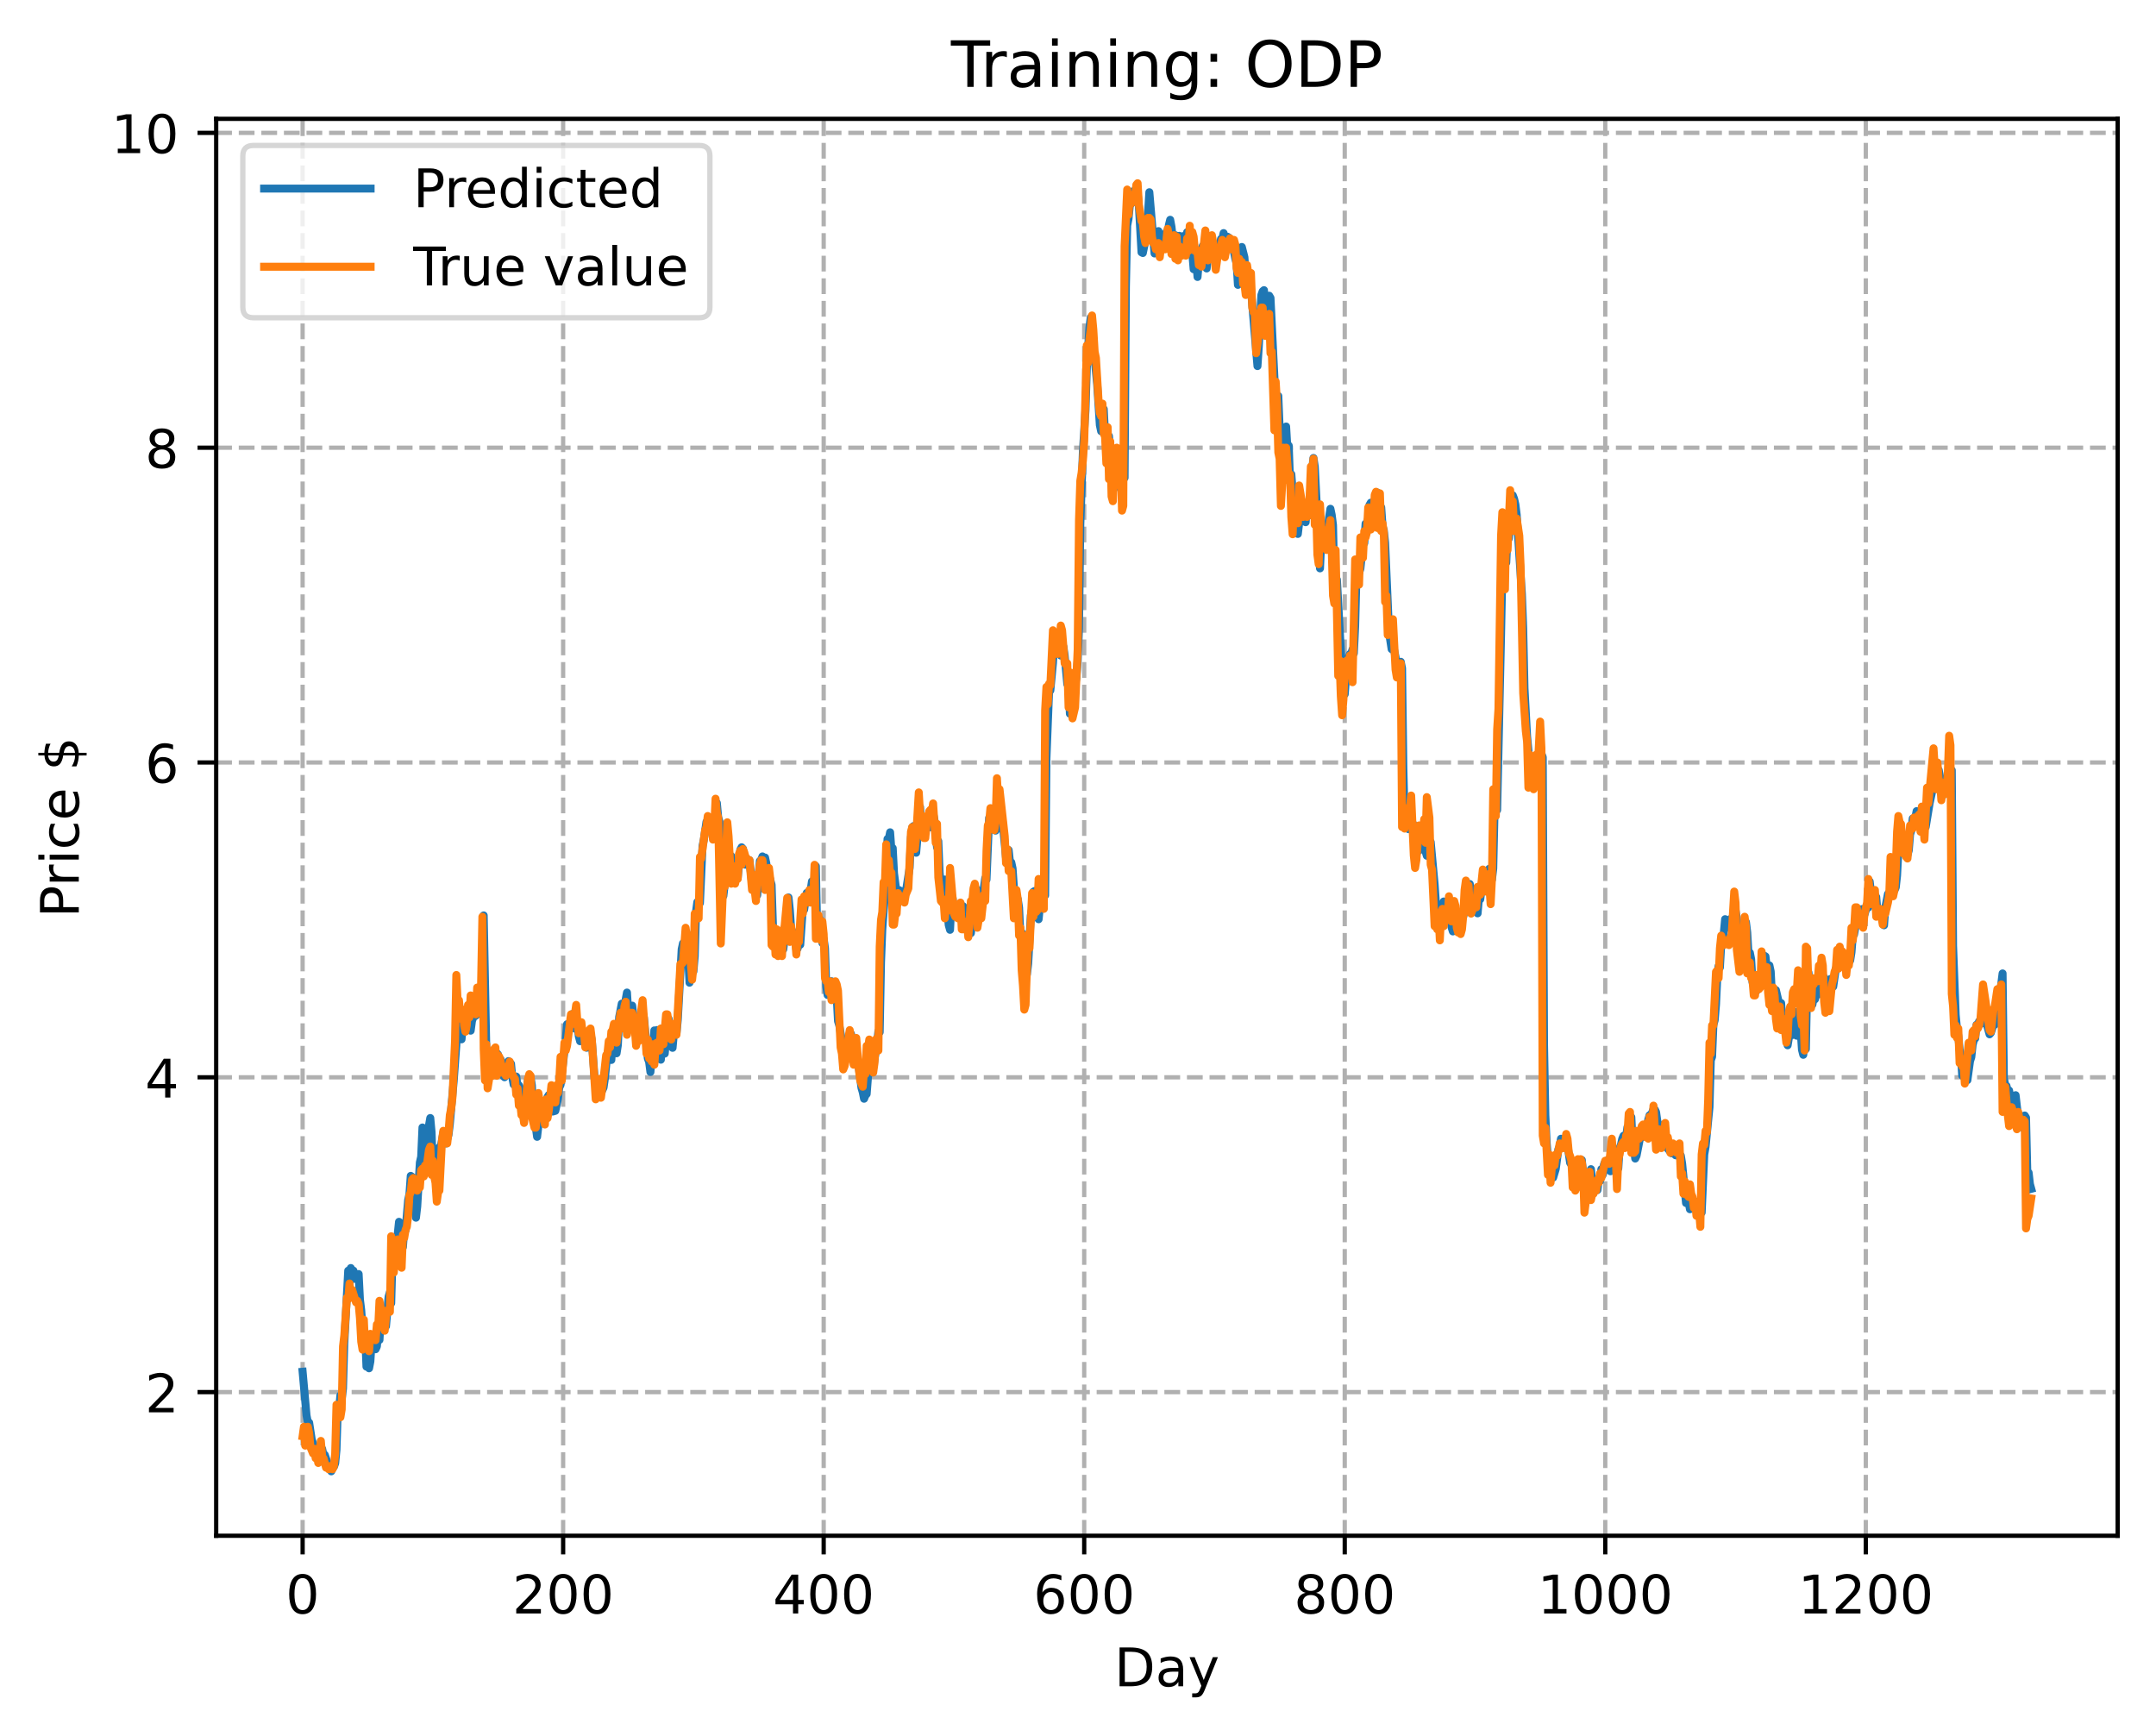 <?xml version="1.0" encoding="utf-8" standalone="no"?>
<!DOCTYPE svg PUBLIC "-//W3C//DTD SVG 1.1//EN"
  "http://www.w3.org/Graphics/SVG/1.1/DTD/svg11.dtd">
<!-- Created with matplotlib (https://matplotlib.org/) -->
<svg height="325.986pt" version="1.1" viewBox="0 0 404.923 325.986" width="404.923pt" xmlns="http://www.w3.org/2000/svg" xmlns:xlink="http://www.w3.org/1999/xlink">
 <defs>
  <style type="text/css">
*{stroke-linecap:butt;stroke-linejoin:round;}
  </style>
 </defs>
 <g id="figure_1">
  <g id="patch_1">
   <path d="M 0 325.986 
L 404.923 325.986 
L 404.923 0 
L 0 0 
z
" style="fill:#ffffff;"/>
  </g>
  <g id="axes_1">
   <g id="patch_2">
    <path d="M 40.603 288.43 
L 397.723 288.43 
L 397.723 22.318 
L 40.603 22.318 
z
" style="fill:#ffffff;"/>
   </g>
   <g id="matplotlib.axis_1">
    <g id="xtick_1">
     <g id="line2d_1">
      <path clip-path="url(#p9ced0403cb)" d="M 56.836 288.43 
L 56.836 22.318 
" style="fill:none;stroke:#b0b0b0;stroke-dasharray:2.96,1.28;stroke-dashoffset:0;stroke-width:0.8;"/>
     </g>
     <g id="line2d_2">
      <defs>
       <path d="M 0 0 
L 0 3.5 
" id="mfa6cef961b" style="stroke:#000000;stroke-width:0.8;"/>
      </defs>
      <g>
       <use style="stroke:#000000;stroke-width:0.8;" x="56.836" xlink:href="#mfa6cef961b" y="288.43"/>
      </g>
     </g>
     <g id="text_1">
      <!-- 0 -->
      <defs>
       <path d="M 31.781 66.406 
Q 24.172 66.406 20.328 58.906 
Q 16.5 51.422 16.5 36.375 
Q 16.5 21.391 20.328 13.891 
Q 24.172 6.391 31.781 6.391 
Q 39.453 6.391 43.281 13.891 
Q 47.125 21.391 47.125 36.375 
Q 47.125 51.422 43.281 58.906 
Q 39.453 66.406 31.781 66.406 
z
M 31.781 74.219 
Q 44.047 74.219 50.516 64.516 
Q 56.984 54.828 56.984 36.375 
Q 56.984 17.969 50.516 8.266 
Q 44.047 -1.422 31.781 -1.422 
Q 19.531 -1.422 13.062 8.266 
Q 6.594 17.969 6.594 36.375 
Q 6.594 54.828 13.062 64.516 
Q 19.531 74.219 31.781 74.219 
z
" id="DejaVuSans-48"/>
      </defs>
      <g transform="translate(53.655 303.029)scale(0.1 -0.1)">
       <use xlink:href="#DejaVuSans-48"/>
      </g>
     </g>
    </g>
    <g id="xtick_2">
     <g id="line2d_3">
      <path clip-path="url(#p9ced0403cb)" d="M 105.766 288.43 
L 105.766 22.318 
" style="fill:none;stroke:#b0b0b0;stroke-dasharray:2.96,1.28;stroke-dashoffset:0;stroke-width:0.8;"/>
     </g>
     <g id="line2d_4">
      <g>
       <use style="stroke:#000000;stroke-width:0.8;" x="105.766" xlink:href="#mfa6cef961b" y="288.43"/>
      </g>
     </g>
     <g id="text_2">
      <!-- 200 -->
      <defs>
       <path d="M 19.188 8.297 
L 53.609 8.297 
L 53.609 0 
L 7.328 0 
L 7.328 8.297 
Q 12.938 14.109 22.625 23.891 
Q 32.328 33.688 34.812 36.531 
Q 39.547 41.844 41.422 45.531 
Q 43.312 49.219 43.312 52.781 
Q 43.312 58.594 39.234 62.25 
Q 35.156 65.922 28.609 65.922 
Q 23.969 65.922 18.812 64.312 
Q 13.672 62.703 7.812 59.422 
L 7.812 69.391 
Q 13.766 71.781 18.938 73 
Q 24.125 74.219 28.422 74.219 
Q 39.75 74.219 46.484 68.547 
Q 53.219 62.891 53.219 53.422 
Q 53.219 48.922 51.531 44.891 
Q 49.859 40.875 45.406 35.406 
Q 44.188 33.984 37.641 27.219 
Q 31.109 20.453 19.188 8.297 
z
" id="DejaVuSans-50"/>
      </defs>
      <g transform="translate(96.223 303.029)scale(0.1 -0.1)">
       <use xlink:href="#DejaVuSans-50"/>
       <use x="63.623" xlink:href="#DejaVuSans-48"/>
       <use x="127.246" xlink:href="#DejaVuSans-48"/>
      </g>
     </g>
    </g>
    <g id="xtick_3">
     <g id="line2d_5">
      <path clip-path="url(#p9ced0403cb)" d="M 154.697 288.43 
L 154.697 22.318 
" style="fill:none;stroke:#b0b0b0;stroke-dasharray:2.96,1.28;stroke-dashoffset:0;stroke-width:0.8;"/>
     </g>
     <g id="line2d_6">
      <g>
       <use style="stroke:#000000;stroke-width:0.8;" x="154.697" xlink:href="#mfa6cef961b" y="288.43"/>
      </g>
     </g>
     <g id="text_3">
      <!-- 400 -->
      <defs>
       <path d="M 37.797 64.312 
L 12.891 25.391 
L 37.797 25.391 
z
M 35.203 72.906 
L 47.609 72.906 
L 47.609 25.391 
L 58.016 25.391 
L 58.016 17.188 
L 47.609 17.188 
L 47.609 0 
L 37.797 0 
L 37.797 17.188 
L 4.891 17.188 
L 4.891 26.703 
z
" id="DejaVuSans-52"/>
      </defs>
      <g transform="translate(145.153 303.029)scale(0.1 -0.1)">
       <use xlink:href="#DejaVuSans-52"/>
       <use x="63.623" xlink:href="#DejaVuSans-48"/>
       <use x="127.246" xlink:href="#DejaVuSans-48"/>
      </g>
     </g>
    </g>
    <g id="xtick_4">
     <g id="line2d_7">
      <path clip-path="url(#p9ced0403cb)" d="M 203.628 288.43 
L 203.628 22.318 
" style="fill:none;stroke:#b0b0b0;stroke-dasharray:2.96,1.28;stroke-dashoffset:0;stroke-width:0.8;"/>
     </g>
     <g id="line2d_8">
      <g>
       <use style="stroke:#000000;stroke-width:0.8;" x="203.628" xlink:href="#mfa6cef961b" y="288.43"/>
      </g>
     </g>
     <g id="text_4">
      <!-- 600 -->
      <defs>
       <path d="M 33.016 40.375 
Q 26.375 40.375 22.484 35.828 
Q 18.609 31.297 18.609 23.391 
Q 18.609 15.531 22.484 10.953 
Q 26.375 6.391 33.016 6.391 
Q 39.656 6.391 43.531 10.953 
Q 47.406 15.531 47.406 23.391 
Q 47.406 31.297 43.531 35.828 
Q 39.656 40.375 33.016 40.375 
z
M 52.594 71.297 
L 52.594 62.312 
Q 48.875 64.062 45.094 64.984 
Q 41.312 65.922 37.594 65.922 
Q 27.828 65.922 22.672 59.328 
Q 17.531 52.734 16.797 39.406 
Q 19.672 43.656 24.016 45.922 
Q 28.375 48.188 33.594 48.188 
Q 44.578 48.188 50.953 41.516 
Q 57.328 34.859 57.328 23.391 
Q 57.328 12.156 50.688 5.359 
Q 44.047 -1.422 33.016 -1.422 
Q 20.359 -1.422 13.672 8.266 
Q 6.984 17.969 6.984 36.375 
Q 6.984 53.656 15.188 63.938 
Q 23.391 74.219 37.203 74.219 
Q 40.922 74.219 44.703 73.484 
Q 48.484 72.75 52.594 71.297 
z
" id="DejaVuSans-54"/>
      </defs>
      <g transform="translate(194.084 303.029)scale(0.1 -0.1)">
       <use xlink:href="#DejaVuSans-54"/>
       <use x="63.623" xlink:href="#DejaVuSans-48"/>
       <use x="127.246" xlink:href="#DejaVuSans-48"/>
      </g>
     </g>
    </g>
    <g id="xtick_5">
     <g id="line2d_9">
      <path clip-path="url(#p9ced0403cb)" d="M 252.558 288.43 
L 252.558 22.318 
" style="fill:none;stroke:#b0b0b0;stroke-dasharray:2.96,1.28;stroke-dashoffset:0;stroke-width:0.8;"/>
     </g>
     <g id="line2d_10">
      <g>
       <use style="stroke:#000000;stroke-width:0.8;" x="252.558" xlink:href="#mfa6cef961b" y="288.43"/>
      </g>
     </g>
     <g id="text_5">
      <!-- 800 -->
      <defs>
       <path d="M 31.781 34.625 
Q 24.75 34.625 20.719 30.859 
Q 16.703 27.094 16.703 20.516 
Q 16.703 13.922 20.719 10.156 
Q 24.75 6.391 31.781 6.391 
Q 38.812 6.391 42.859 10.172 
Q 46.922 13.969 46.922 20.516 
Q 46.922 27.094 42.891 30.859 
Q 38.875 34.625 31.781 34.625 
z
M 21.922 38.812 
Q 15.578 40.375 12.031 44.719 
Q 8.5 49.078 8.5 55.328 
Q 8.5 64.062 14.719 69.141 
Q 20.953 74.219 31.781 74.219 
Q 42.672 74.219 48.875 69.141 
Q 55.078 64.062 55.078 55.328 
Q 55.078 49.078 51.531 44.719 
Q 48 40.375 41.703 38.812 
Q 48.828 37.156 52.797 32.312 
Q 56.781 27.484 56.781 20.516 
Q 56.781 9.906 50.312 4.234 
Q 43.844 -1.422 31.781 -1.422 
Q 19.734 -1.422 13.25 4.234 
Q 6.781 9.906 6.781 20.516 
Q 6.781 27.484 10.781 32.312 
Q 14.797 37.156 21.922 38.812 
z
M 18.312 54.391 
Q 18.312 48.734 21.844 45.562 
Q 25.391 42.391 31.781 42.391 
Q 38.141 42.391 41.719 45.562 
Q 45.312 48.734 45.312 54.391 
Q 45.312 60.062 41.719 63.234 
Q 38.141 66.406 31.781 66.406 
Q 25.391 66.406 21.844 63.234 
Q 18.312 60.062 18.312 54.391 
z
" id="DejaVuSans-56"/>
      </defs>
      <g transform="translate(243.015 303.029)scale(0.1 -0.1)">
       <use xlink:href="#DejaVuSans-56"/>
       <use x="63.623" xlink:href="#DejaVuSans-48"/>
       <use x="127.246" xlink:href="#DejaVuSans-48"/>
      </g>
     </g>
    </g>
    <g id="xtick_6">
     <g id="line2d_11">
      <path clip-path="url(#p9ced0403cb)" d="M 301.489 288.43 
L 301.489 22.318 
" style="fill:none;stroke:#b0b0b0;stroke-dasharray:2.96,1.28;stroke-dashoffset:0;stroke-width:0.8;"/>
     </g>
     <g id="line2d_12">
      <g>
       <use style="stroke:#000000;stroke-width:0.8;" x="301.489" xlink:href="#mfa6cef961b" y="288.43"/>
      </g>
     </g>
     <g id="text_6">
      <!-- 1000 -->
      <defs>
       <path d="M 12.406 8.297 
L 28.516 8.297 
L 28.516 63.922 
L 10.984 60.406 
L 10.984 69.391 
L 28.422 72.906 
L 38.281 72.906 
L 38.281 8.297 
L 54.391 8.297 
L 54.391 0 
L 12.406 0 
z
" id="DejaVuSans-49"/>
      </defs>
      <g transform="translate(288.764 303.029)scale(0.1 -0.1)">
       <use xlink:href="#DejaVuSans-49"/>
       <use x="63.623" xlink:href="#DejaVuSans-48"/>
       <use x="127.246" xlink:href="#DejaVuSans-48"/>
       <use x="190.869" xlink:href="#DejaVuSans-48"/>
      </g>
     </g>
    </g>
    <g id="xtick_7">
     <g id="line2d_13">
      <path clip-path="url(#p9ced0403cb)" d="M 350.419 288.43 
L 350.419 22.318 
" style="fill:none;stroke:#b0b0b0;stroke-dasharray:2.96,1.28;stroke-dashoffset:0;stroke-width:0.8;"/>
     </g>
     <g id="line2d_14">
      <g>
       <use style="stroke:#000000;stroke-width:0.8;" x="350.419" xlink:href="#mfa6cef961b" y="288.43"/>
      </g>
     </g>
     <g id="text_7">
      <!-- 1200 -->
      <g transform="translate(337.694 303.029)scale(0.1 -0.1)">
       <use xlink:href="#DejaVuSans-49"/>
       <use x="63.623" xlink:href="#DejaVuSans-50"/>
       <use x="127.246" xlink:href="#DejaVuSans-48"/>
       <use x="190.869" xlink:href="#DejaVuSans-48"/>
      </g>
     </g>
    </g>
    <g id="text_8">
     <!-- Day -->
     <defs>
      <path d="M 19.672 64.797 
L 19.672 8.109 
L 31.594 8.109 
Q 46.688 8.109 53.688 14.938 
Q 60.688 21.781 60.688 36.531 
Q 60.688 51.172 53.688 57.984 
Q 46.688 64.797 31.594 64.797 
z
M 9.812 72.906 
L 30.078 72.906 
Q 51.266 72.906 61.172 64.094 
Q 71.094 55.281 71.094 36.531 
Q 71.094 17.672 61.125 8.828 
Q 51.172 0 30.078 0 
L 9.812 0 
z
" id="DejaVuSans-68"/>
      <path d="M 34.281 27.484 
Q 23.391 27.484 19.188 25 
Q 14.984 22.516 14.984 16.5 
Q 14.984 11.719 18.141 8.906 
Q 21.297 6.109 26.703 6.109 
Q 34.188 6.109 38.703 11.406 
Q 43.219 16.703 43.219 25.484 
L 43.219 27.484 
z
M 52.203 31.203 
L 52.203 0 
L 43.219 0 
L 43.219 8.297 
Q 40.141 3.328 35.547 0.953 
Q 30.953 -1.422 24.312 -1.422 
Q 15.922 -1.422 10.953 3.297 
Q 6 8.016 6 15.922 
Q 6 25.141 12.172 29.828 
Q 18.359 34.516 30.609 34.516 
L 43.219 34.516 
L 43.219 35.406 
Q 43.219 41.609 39.141 45 
Q 35.062 48.391 27.688 48.391 
Q 23 48.391 18.547 47.266 
Q 14.109 46.141 10.016 43.891 
L 10.016 52.203 
Q 14.938 54.109 19.578 55.047 
Q 24.219 56 28.609 56 
Q 40.484 56 46.344 49.844 
Q 52.203 43.703 52.203 31.203 
z
" id="DejaVuSans-97"/>
      <path d="M 32.172 -5.078 
Q 28.375 -14.844 24.75 -17.812 
Q 21.141 -20.797 15.094 -20.797 
L 7.906 -20.797 
L 7.906 -13.281 
L 13.188 -13.281 
Q 16.891 -13.281 18.938 -11.516 
Q 21 -9.766 23.484 -3.219 
L 25.094 0.875 
L 2.984 54.688 
L 12.5 54.688 
L 29.594 11.922 
L 46.688 54.688 
L 56.203 54.688 
z
" id="DejaVuSans-121"/>
     </defs>
     <g transform="translate(209.29 316.707)scale(0.1 -0.1)">
      <use xlink:href="#DejaVuSans-68"/>
      <use x="77.002" xlink:href="#DejaVuSans-97"/>
      <use x="138.281" xlink:href="#DejaVuSans-121"/>
     </g>
    </g>
   </g>
   <g id="matplotlib.axis_2">
    <g id="ytick_1">
     <g id="line2d_15">
      <path clip-path="url(#p9ced0403cb)" d="M 40.603 261.456 
L 397.723 261.456 
" style="fill:none;stroke:#b0b0b0;stroke-dasharray:2.96,1.28;stroke-dashoffset:0;stroke-width:0.8;"/>
     </g>
     <g id="line2d_16">
      <defs>
       <path d="M 0 0 
L -3.5 0 
" id="ma79baefeb6" style="stroke:#000000;stroke-width:0.8;"/>
      </defs>
      <g>
       <use style="stroke:#000000;stroke-width:0.8;" x="40.603" xlink:href="#ma79baefeb6" y="261.456"/>
      </g>
     </g>
     <g id="text_9">
      <!-- 2 -->
      <g transform="translate(27.241 265.256)scale(0.1 -0.1)">
       <use xlink:href="#DejaVuSans-50"/>
      </g>
     </g>
    </g>
    <g id="ytick_2">
     <g id="line2d_17">
      <path clip-path="url(#p9ced0403cb)" d="M 40.603 202.331 
L 397.723 202.331 
" style="fill:none;stroke:#b0b0b0;stroke-dasharray:2.96,1.28;stroke-dashoffset:0;stroke-width:0.8;"/>
     </g>
     <g id="line2d_18">
      <g>
       <use style="stroke:#000000;stroke-width:0.8;" x="40.603" xlink:href="#ma79baefeb6" y="202.331"/>
      </g>
     </g>
     <g id="text_10">
      <!-- 4 -->
      <g transform="translate(27.241 206.13)scale(0.1 -0.1)">
       <use xlink:href="#DejaVuSans-52"/>
      </g>
     </g>
    </g>
    <g id="ytick_3">
     <g id="line2d_19">
      <path clip-path="url(#p9ced0403cb)" d="M 40.603 143.205 
L 397.723 143.205 
" style="fill:none;stroke:#b0b0b0;stroke-dasharray:2.96,1.28;stroke-dashoffset:0;stroke-width:0.8;"/>
     </g>
     <g id="line2d_20">
      <g>
       <use style="stroke:#000000;stroke-width:0.8;" x="40.603" xlink:href="#ma79baefeb6" y="143.205"/>
      </g>
     </g>
     <g id="text_11">
      <!-- 6 -->
      <g transform="translate(27.241 147.004)scale(0.1 -0.1)">
       <use xlink:href="#DejaVuSans-54"/>
      </g>
     </g>
    </g>
    <g id="ytick_4">
     <g id="line2d_21">
      <path clip-path="url(#p9ced0403cb)" d="M 40.603 84.08 
L 397.723 84.08 
" style="fill:none;stroke:#b0b0b0;stroke-dasharray:2.96,1.28;stroke-dashoffset:0;stroke-width:0.8;"/>
     </g>
     <g id="line2d_22">
      <g>
       <use style="stroke:#000000;stroke-width:0.8;" x="40.603" xlink:href="#ma79baefeb6" y="84.08"/>
      </g>
     </g>
     <g id="text_12">
      <!-- 8 -->
      <g transform="translate(27.241 87.879)scale(0.1 -0.1)">
       <use xlink:href="#DejaVuSans-56"/>
      </g>
     </g>
    </g>
    <g id="ytick_5">
     <g id="line2d_23">
      <path clip-path="url(#p9ced0403cb)" d="M 40.603 24.954 
L 397.723 24.954 
" style="fill:none;stroke:#b0b0b0;stroke-dasharray:2.96,1.28;stroke-dashoffset:0;stroke-width:0.8;"/>
     </g>
     <g id="line2d_24">
      <g>
       <use style="stroke:#000000;stroke-width:0.8;" x="40.603" xlink:href="#ma79baefeb6" y="24.954"/>
      </g>
     </g>
     <g id="text_13">
      <!-- 10 -->
      <g transform="translate(20.878 28.753)scale(0.1 -0.1)">
       <use xlink:href="#DejaVuSans-49"/>
       <use x="63.623" xlink:href="#DejaVuSans-48"/>
      </g>
     </g>
    </g>
    <g id="text_14">
     <!-- Price $ -->
     <defs>
      <path d="M 19.672 64.797 
L 19.672 37.406 
L 32.078 37.406 
Q 38.969 37.406 42.719 40.969 
Q 46.484 44.531 46.484 51.125 
Q 46.484 57.672 42.719 61.234 
Q 38.969 64.797 32.078 64.797 
z
M 9.812 72.906 
L 32.078 72.906 
Q 44.344 72.906 50.609 67.359 
Q 56.891 61.812 56.891 51.125 
Q 56.891 40.328 50.609 34.812 
Q 44.344 29.297 32.078 29.297 
L 19.672 29.297 
L 19.672 0 
L 9.812 0 
z
" id="DejaVuSans-80"/>
      <path d="M 41.109 46.297 
Q 39.594 47.172 37.812 47.578 
Q 36.031 48 33.891 48 
Q 26.266 48 22.188 43.047 
Q 18.109 38.094 18.109 28.812 
L 18.109 0 
L 9.078 0 
L 9.078 54.688 
L 18.109 54.688 
L 18.109 46.188 
Q 20.953 51.172 25.484 53.578 
Q 30.031 56 36.531 56 
Q 37.453 56 38.578 55.875 
Q 39.703 55.766 41.062 55.516 
z
" id="DejaVuSans-114"/>
      <path d="M 9.422 54.688 
L 18.406 54.688 
L 18.406 0 
L 9.422 0 
z
M 9.422 75.984 
L 18.406 75.984 
L 18.406 64.594 
L 9.422 64.594 
z
" id="DejaVuSans-105"/>
      <path d="M 48.781 52.594 
L 48.781 44.188 
Q 44.969 46.297 41.141 47.344 
Q 37.312 48.391 33.406 48.391 
Q 24.656 48.391 19.812 42.844 
Q 14.984 37.312 14.984 27.297 
Q 14.984 17.281 19.812 11.734 
Q 24.656 6.203 33.406 6.203 
Q 37.312 6.203 41.141 7.25 
Q 44.969 8.297 48.781 10.406 
L 48.781 2.094 
Q 45.016 0.344 40.984 -0.531 
Q 36.969 -1.422 32.422 -1.422 
Q 20.062 -1.422 12.781 6.344 
Q 5.516 14.109 5.516 27.297 
Q 5.516 40.672 12.859 48.328 
Q 20.219 56 33.016 56 
Q 37.156 56 41.109 55.141 
Q 45.062 54.297 48.781 52.594 
z
" id="DejaVuSans-99"/>
      <path d="M 56.203 29.594 
L 56.203 25.203 
L 14.891 25.203 
Q 15.484 15.922 20.484 11.062 
Q 25.484 6.203 34.422 6.203 
Q 39.594 6.203 44.453 7.469 
Q 49.312 8.734 54.109 11.281 
L 54.109 2.781 
Q 49.266 0.734 44.188 -0.344 
Q 39.109 -1.422 33.891 -1.422 
Q 20.797 -1.422 13.156 6.188 
Q 5.516 13.812 5.516 26.812 
Q 5.516 40.234 12.766 48.109 
Q 20.016 56 32.328 56 
Q 43.359 56 49.781 48.891 
Q 56.203 41.797 56.203 29.594 
z
M 47.219 32.234 
Q 47.125 39.594 43.094 43.984 
Q 39.062 48.391 32.422 48.391 
Q 24.906 48.391 20.391 44.141 
Q 15.875 39.891 15.188 32.172 
z
" id="DejaVuSans-101"/>
      <path id="DejaVuSans-32"/>
      <path d="M 33.797 -14.703 
L 28.906 -14.703 
L 28.859 0 
Q 23.734 0.094 18.609 1.188 
Q 13.484 2.297 8.297 4.5 
L 8.297 13.281 
Q 13.281 10.156 18.375 8.562 
Q 23.484 6.984 28.906 6.938 
L 28.906 29.203 
Q 18.109 30.953 13.203 35.156 
Q 8.297 39.359 8.297 46.688 
Q 8.297 54.641 13.625 59.219 
Q 18.953 63.812 28.906 64.5 
L 28.906 75.984 
L 33.797 75.984 
L 33.797 64.656 
Q 38.328 64.453 42.578 63.688 
Q 46.828 62.938 50.875 61.625 
L 50.875 53.078 
Q 46.828 55.125 42.547 56.25 
Q 38.281 57.375 33.797 57.562 
L 33.797 36.719 
Q 44.875 35.016 50.094 30.609 
Q 55.328 26.219 55.328 18.609 
Q 55.328 10.359 49.781 5.594 
Q 44.234 0.828 33.797 0.094 
z
M 28.906 37.594 
L 28.906 57.625 
Q 23.25 56.984 20.266 54.391 
Q 17.281 51.812 17.281 47.516 
Q 17.281 43.312 20.031 40.969 
Q 22.797 38.625 28.906 37.594 
z
M 33.797 28.219 
L 33.797 7.078 
Q 39.984 7.906 43.141 10.594 
Q 46.297 13.281 46.297 17.672 
Q 46.297 21.969 43.281 24.5 
Q 40.281 27.047 33.797 28.219 
z
" id="DejaVuSans-36"/>
     </defs>
     <g transform="translate(14.798 172.342)rotate(-90)scale(0.1 -0.1)">
      <use xlink:href="#DejaVuSans-80"/>
      <use x="58.553" xlink:href="#DejaVuSans-114"/>
      <use x="99.666" xlink:href="#DejaVuSans-105"/>
      <use x="127.449" xlink:href="#DejaVuSans-99"/>
      <use x="182.43" xlink:href="#DejaVuSans-101"/>
      <use x="243.953" xlink:href="#DejaVuSans-32"/>
      <use x="275.74" xlink:href="#DejaVuSans-36"/>
     </g>
    </g>
   </g>
   <g id="line2d_25">
    <path clip-path="url(#p9ced0403cb)" d="M 56.836 257.631 
L 57.57 265.844 
L 57.814 267.117 
L 58.059 267.184 
L 58.548 270.367 
L 59.527 273.129 
L 59.772 272.904 
L 60.016 274.463 
L 60.506 272.123 
L 60.75 273.288 
L 60.995 273.235 
L 61.729 275.382 
L 61.974 275.751 
L 62.218 276.334 
L 62.463 275.482 
L 62.708 275.478 
L 62.952 274.813 
L 63.197 272.277 
L 63.441 264.562 
L 63.686 264.573 
L 63.931 262.076 
L 64.175 262.774 
L 64.42 260.804 
L 64.665 252.272 
L 65.399 238.651 
L 65.643 240.944 
L 65.888 238.156 
L 66.133 239.786 
L 66.377 238.642 
L 66.622 240.191 
L 66.867 239.348 
L 67.111 239.811 
L 67.356 239.283 
L 67.601 244.078 
L 67.845 246.095 
L 68.335 253.043 
L 68.579 250.447 
L 68.824 256.676 
L 69.069 254.053 
L 69.313 256.982 
L 69.558 255.7 
L 69.802 251.808 
L 70.047 253.226 
L 70.292 251.179 
L 70.536 253.405 
L 70.781 252.877 
L 71.026 250.275 
L 71.27 251.654 
L 71.515 247.376 
L 71.76 248.909 
L 72.249 249.31 
L 72.494 249.081 
L 72.983 243.539 
L 73.228 242.682 
L 73.472 244.754 
L 73.717 235.823 
L 73.962 236.662 
L 74.206 236.475 
L 74.94 229.471 
L 75.185 231.823 
L 75.429 230.891 
L 75.674 234.2 
L 75.919 230.885 
L 76.163 231.049 
L 76.653 225.4 
L 76.897 224.254 
L 77.142 220.846 
L 77.387 221.031 
L 77.631 222.13 
L 77.876 226.606 
L 78.121 228.7 
L 78.365 226.566 
L 78.855 218.324 
L 79.099 217.265 
L 79.344 211.758 
L 79.589 212.283 
L 79.833 216.553 
L 80.078 213.837 
L 80.323 216.813 
L 80.567 211.355 
L 80.812 209.982 
L 81.056 212.67 
L 81.301 220.22 
L 81.546 220.077 
L 81.79 221.303 
L 82.035 221.076 
L 82.28 219.275 
L 82.524 215.455 
L 82.769 215.461 
L 83.258 212.749 
L 83.748 214.767 
L 84.237 213.111 
L 84.482 211.144 
L 85.216 202.951 
L 85.705 196.255 
L 85.95 189.95 
L 86.194 191.715 
L 86.439 190.213 
L 86.684 195.198 
L 86.928 192.423 
L 87.173 191.939 
L 87.417 193.655 
L 87.662 193.289 
L 87.907 193.214 
L 88.151 192.345 
L 88.396 193.575 
L 88.641 191.758 
L 88.885 191.041 
L 89.375 190.751 
L 89.619 189.757 
L 89.864 189.697 
L 90.109 187.649 
L 90.353 189.798 
L 90.598 187.217 
L 90.843 171.929 
L 91.332 196.988 
L 91.577 200.038 
L 91.821 198.194 
L 92.066 201.772 
L 92.555 199.043 
L 92.8 198.102 
L 93.044 199.712 
L 93.289 197.762 
L 93.534 198.051 
L 93.778 200.404 
L 94.023 198.968 
L 94.512 202.049 
L 94.757 202.318 
L 95.002 200.951 
L 95.246 200.515 
L 95.491 199.298 
L 95.736 200.632 
L 95.98 199.804 
L 96.225 202.414 
L 96.47 203.681 
L 96.959 202.189 
L 97.204 204.019 
L 97.448 203.816 
L 97.693 205.739 
L 97.938 205.847 
L 98.182 205.294 
L 98.427 205.829 
L 98.672 205.306 
L 98.916 204.352 
L 99.161 202.814 
L 99.65 202.327 
L 99.895 203.865 
L 100.139 209.001 
L 100.384 211.188 
L 100.629 211.698 
L 100.873 213.51 
L 101.363 209.345 
L 101.607 208.999 
L 101.852 210.462 
L 102.097 208.995 
L 102.341 208.937 
L 102.586 207.891 
L 102.831 206.036 
L 103.075 205.65 
L 103.32 206.982 
L 103.565 207.167 
L 103.809 208.764 
L 104.299 208.624 
L 104.788 206.359 
L 105.032 204.244 
L 105.277 203.764 
L 106.256 195.263 
L 106.5 192.361 
L 106.745 193.17 
L 107.479 190.46 
L 107.724 191.32 
L 107.968 193.192 
L 108.213 191.957 
L 108.458 192.233 
L 108.702 194.605 
L 108.947 195.553 
L 109.436 194.021 
L 109.681 195.429 
L 109.926 195.414 
L 110.17 196.788 
L 110.415 195.462 
L 110.66 196.371 
L 110.904 194.08 
L 111.149 195.39 
L 111.638 202.089 
L 112.127 205.957 
L 112.617 202.96 
L 113.106 204.791 
L 113.351 204.264 
L 113.595 202.589 
L 114.085 197.774 
L 114.329 197.295 
L 114.574 196.1 
L 114.819 199.075 
L 115.063 194.793 
L 115.308 194.646 
L 115.553 193.731 
L 115.797 197.825 
L 116.042 196.271 
L 116.287 191.002 
L 116.776 188.499 
L 117.02 191.589 
L 117.265 191.601 
L 117.51 187.722 
L 117.754 186.414 
L 117.999 190.397 
L 118.244 191.006 
L 118.488 192.348 
L 118.733 188.869 
L 119.222 192.926 
L 119.467 193.223 
L 119.712 194.372 
L 119.956 194.097 
L 120.201 193.512 
L 120.446 190.011 
L 120.69 190.125 
L 120.935 191.126 
L 121.669 198.783 
L 121.914 199.46 
L 122.158 201.343 
L 122.403 197.955 
L 122.648 197.73 
L 122.892 193.527 
L 123.137 196.046 
L 123.381 193.462 
L 123.626 193.835 
L 123.871 197.793 
L 124.115 199.025 
L 124.36 196.15 
L 124.605 197.351 
L 124.849 197.879 
L 125.339 192.578 
L 125.583 191.364 
L 125.828 194.898 
L 126.073 196.367 
L 126.317 196.799 
L 126.562 194.078 
L 126.807 193.167 
L 127.051 194.067 
L 127.296 191.557 
L 128.03 178.281 
L 128.275 177.162 
L 128.519 176.996 
L 128.764 176.999 
L 129.008 175.313 
L 129.498 184.562 
L 129.742 181.376 
L 129.987 182.644 
L 130.232 182.433 
L 130.476 179.601 
L 130.721 171.221 
L 130.966 169.414 
L 131.21 169.24 
L 131.455 169.602 
L 131.944 158.88 
L 132.189 157.707 
L 132.678 154.368 
L 132.923 154.605 
L 133.168 153.709 
L 133.412 155.077 
L 133.657 154.701 
L 133.902 154.716 
L 134.146 155.941 
L 134.391 154.774 
L 134.636 150.819 
L 134.88 153.492 
L 135.125 154.314 
L 135.369 158.163 
L 135.614 166.156 
L 135.859 168.264 
L 136.103 166.199 
L 136.348 165.746 
L 136.593 162.055 
L 136.837 160.05 
L 137.082 161.174 
L 137.327 160.779 
L 137.571 162.549 
L 137.816 161.696 
L 138.061 162.429 
L 138.305 162.511 
L 138.55 164.925 
L 139.039 159.605 
L 139.284 159.13 
L 139.529 159.396 
L 140.018 162.402 
L 140.263 161.262 
L 140.507 161.739 
L 140.752 161.552 
L 141.241 165.958 
L 141.975 166.658 
L 142.22 168.109 
L 142.709 161.711 
L 142.954 161.531 
L 143.198 160.846 
L 143.443 161.886 
L 143.688 161.052 
L 143.932 162.181 
L 144.177 165.019 
L 144.422 164.355 
L 144.911 166.17 
L 145.156 173.528 
L 145.4 177.491 
L 145.645 176.838 
L 145.89 176.911 
L 146.134 176.552 
L 146.379 175.04 
L 146.624 177.613 
L 147.113 178.294 
L 147.847 172.005 
L 148.091 168.556 
L 148.336 170.844 
L 148.581 174.408 
L 148.825 174.941 
L 149.07 176.347 
L 149.315 176.086 
L 149.559 178.271 
L 149.804 178.137 
L 150.049 176.722 
L 150.293 177.429 
L 150.783 170.433 
L 151.027 170.855 
L 151.517 167.702 
L 151.761 168.668 
L 152.006 168.176 
L 152.251 167.148 
L 152.495 165.525 
L 152.984 166.017 
L 153.229 162.685 
L 153.474 174.816 
L 153.718 173.317 
L 153.963 172.644 
L 154.208 175.541 
L 154.452 177.111 
L 154.697 176.352 
L 154.942 178.096 
L 155.186 185.311 
L 155.431 186.868 
L 155.676 185.102 
L 155.92 186.347 
L 156.165 184.287 
L 156.41 187.125 
L 156.654 186.024 
L 156.899 186.843 
L 157.144 187.247 
L 157.388 191.77 
L 157.633 192.589 
L 158.612 198.405 
L 158.856 197.427 
L 159.101 197.584 
L 159.345 198.071 
L 159.59 196.809 
L 159.835 194.19 
L 160.079 195.487 
L 160.324 195.879 
L 160.569 197.96 
L 160.813 198.627 
L 161.058 198.678 
L 161.792 204.305 
L 162.037 205.134 
L 162.281 206.358 
L 162.526 205.736 
L 162.771 205.464 
L 163.015 202.281 
L 163.26 200.94 
L 163.505 200.241 
L 163.749 201.296 
L 163.994 200.566 
L 164.728 195.905 
L 164.972 193.682 
L 165.217 193.857 
L 165.462 180.778 
L 165.706 174.506 
L 166.44 164.659 
L 166.685 157.56 
L 166.93 157.519 
L 167.174 156.316 
L 167.419 159.738 
L 167.664 159.29 
L 167.908 164.024 
L 168.642 169.635 
L 168.887 167.179 
L 169.132 168.543 
L 169.376 168.377 
L 169.621 167.98 
L 169.866 167.274 
L 170.11 167.603 
L 170.844 162.975 
L 171.089 157.283 
L 171.333 155.382 
L 171.578 155.149 
L 171.823 158.462 
L 172.067 160.156 
L 172.801 151.592 
L 173.046 155.582 
L 173.291 156.476 
L 173.535 154.79 
L 174.025 155.663 
L 174.269 155.222 
L 174.759 155.388 
L 175.003 154.378 
L 175.248 152.69 
L 175.493 153.936 
L 175.982 159.141 
L 176.227 157.99 
L 176.471 163.902 
L 176.96 168.982 
L 177.205 167.722 
L 177.45 165.19 
L 177.694 170.902 
L 177.939 171.28 
L 178.184 173.738 
L 178.428 174.636 
L 178.673 169.647 
L 178.918 168.717 
L 179.162 171.369 
L 179.407 171.839 
L 180.141 170.417 
L 180.386 172.156 
L 180.63 170.516 
L 180.875 170.198 
L 181.12 172.996 
L 181.609 174.481 
L 181.854 173.39 
L 182.098 175.288 
L 182.343 175.258 
L 182.588 173.12 
L 182.832 172.036 
L 183.321 166.956 
L 183.566 167.187 
L 183.811 169.742 
L 184.055 169.694 
L 184.3 167.76 
L 184.545 168.443 
L 185.034 164.932 
L 185.279 165.197 
L 185.768 153.62 
L 186.013 153.664 
L 186.257 153.042 
L 186.747 155.848 
L 186.991 156 
L 187.236 155.249 
L 187.481 151.37 
L 187.725 153.006 
L 187.97 152.988 
L 188.215 153.664 
L 188.704 158.491 
L 188.948 161.159 
L 189.193 161.586 
L 189.438 159.653 
L 189.682 161.885 
L 189.927 161.957 
L 190.172 163.093 
L 190.661 170.107 
L 190.906 170.341 
L 191.15 168.875 
L 191.395 170.475 
L 191.64 175.643 
L 191.884 175.126 
L 192.129 179.791 
L 192.374 182.196 
L 192.618 183.332 
L 192.863 183.007 
L 193.108 180.984 
L 193.597 171.935 
L 193.842 170.636 
L 194.086 167.484 
L 194.331 167.34 
L 194.575 168.867 
L 194.82 169.515 
L 195.065 172.645 
L 195.309 170.211 
L 195.554 169.133 
L 195.799 169.509 
L 196.043 167.315 
L 196.288 168.157 
L 196.533 142.445 
L 197.022 129.991 
L 197.267 129.674 
L 197.756 124.547 
L 198.001 120.228 
L 198.245 119.037 
L 198.49 119.009 
L 198.735 121.798 
L 198.979 121.964 
L 199.224 123.122 
L 199.469 122.448 
L 199.713 121.439 
L 199.958 123.152 
L 200.447 128.494 
L 200.692 127.483 
L 200.936 134.05 
L 201.181 133.957 
L 201.426 129.943 
L 201.67 129.958 
L 202.16 127.305 
L 202.404 124.095 
L 202.649 117.935 
L 202.894 98.442 
L 203.383 84.762 
L 203.872 76.997 
L 204.117 69.148 
L 204.606 61.5 
L 204.851 59.636 
L 206.074 72.339 
L 206.563 79.845 
L 206.808 80.993 
L 207.053 80.28 
L 207.297 76.836 
L 207.542 81.73 
L 208.031 82.873 
L 208.276 81.89 
L 208.521 84.695 
L 208.765 84.657 
L 209.255 90.902 
L 209.499 88.513 
L 209.744 88.411 
L 209.989 88.56 
L 210.478 91.822 
L 210.723 89.557 
L 210.967 90.072 
L 211.212 89.716 
L 211.457 53.85 
L 211.701 42.363 
L 211.946 41.115 
L 212.191 38.617 
L 212.435 38.292 
L 212.68 35.973 
L 212.924 36.453 
L 213.414 35.186 
L 213.658 36.299 
L 213.903 38.803 
L 214.392 47.39 
L 214.637 47.519 
L 215.371 43.963 
L 215.86 36.098 
L 216.839 47.605 
L 217.084 46.148 
L 217.328 45.488 
L 217.573 43.406 
L 218.062 46.307 
L 218.307 46.557 
L 218.551 44.385 
L 218.796 44.969 
L 219.041 43.613 
L 219.285 44.296 
L 219.53 42.27 
L 219.775 41.278 
L 220.019 42.596 
L 220.509 47.033 
L 220.753 44.175 
L 221.243 44.992 
L 221.487 44.295 
L 221.732 45.833 
L 221.977 44.48 
L 222.221 44.344 
L 222.466 45.603 
L 222.711 45.684 
L 222.955 43.61 
L 223.2 45.976 
L 223.445 45.095 
L 223.689 47.13 
L 223.934 47.605 
L 224.179 50.565 
L 224.423 48.817 
L 224.668 49.059 
L 224.912 52.018 
L 225.157 49 
L 225.402 47.847 
L 225.646 48.883 
L 225.891 46.187 
L 226.625 50.422 
L 226.87 48.212 
L 227.114 47.802 
L 227.359 47.101 
L 227.604 45.001 
L 228.093 47.59 
L 228.338 47.704 
L 228.582 48.314 
L 228.827 46.607 
L 229.072 46.047 
L 229.316 44.892 
L 229.561 44.908 
L 229.806 43.778 
L 230.05 44.653 
L 230.295 45.017 
L 230.539 44.461 
L 230.784 44.61 
L 231.273 46.113 
L 231.518 46.076 
L 232.007 48.585 
L 232.252 49.512 
L 232.497 53.5 
L 232.741 52.505 
L 233.231 46.388 
L 233.72 48.316 
L 233.965 52.158 
L 234.209 51.621 
L 234.454 51.642 
L 234.699 51.481 
L 236.167 68.756 
L 236.411 65.155 
L 236.9 55.408 
L 237.145 54.706 
L 237.39 54.496 
L 237.634 57.93 
L 237.879 57.995 
L 238.124 57.471 
L 238.368 55.537 
L 238.613 55.961 
L 239.347 70.859 
L 239.592 77.159 
L 239.836 76.227 
L 240.081 74.372 
L 240.326 80.358 
L 240.57 82.523 
L 240.815 86.004 
L 241.06 86.88 
L 241.549 80.11 
L 241.794 84.316 
L 242.038 83.687 
L 242.283 90.376 
L 242.527 89.07 
L 242.772 92.248 
L 243.017 97.37 
L 243.506 95.836 
L 243.751 100.279 
L 243.995 98.197 
L 244.24 97.112 
L 244.485 95.326 
L 244.729 97.28 
L 244.974 97.355 
L 245.219 98.075 
L 245.463 94.573 
L 245.708 96.868 
L 245.953 94.66 
L 246.442 88.101 
L 246.687 86.014 
L 246.931 87.647 
L 247.91 106.746 
L 248.155 101.275 
L 248.399 99.014 
L 248.644 99.173 
L 248.888 101.976 
L 249.133 101.672 
L 249.622 97.117 
L 249.867 95.558 
L 250.112 96.716 
L 250.356 98.636 
L 250.601 109.816 
L 250.846 111.19 
L 251.09 108.878 
L 252.069 126.645 
L 252.314 127.582 
L 252.558 130.381 
L 253.048 124.08 
L 253.537 122.832 
L 253.782 122.727 
L 254.026 121.962 
L 254.271 122.7 
L 254.515 117.593 
L 254.76 107.982 
L 255.005 105.846 
L 255.249 107.611 
L 255.494 106.837 
L 255.983 102.086 
L 256.228 101.991 
L 256.473 98.346 
L 256.717 98.176 
L 256.962 97.463 
L 257.207 94.847 
L 257.451 94.411 
L 257.696 94.853 
L 258.185 96.282 
L 258.43 92.88 
L 258.675 92.511 
L 258.919 94.976 
L 259.164 95.002 
L 259.409 95.297 
L 259.653 98.788 
L 259.898 99.621 
L 260.143 101.954 
L 260.876 118.745 
L 261.366 121.919 
L 261.61 121.509 
L 261.855 122.186 
L 262.1 123.389 
L 262.344 125.548 
L 262.589 124.299 
L 262.834 127.027 
L 263.078 124.292 
L 263.323 125.528 
L 263.568 144.234 
L 263.812 154.123 
L 264.057 153.459 
L 264.546 155.73 
L 264.791 154.212 
L 265.036 154.456 
L 265.28 154.531 
L 265.525 154.965 
L 265.77 157.529 
L 266.014 156.281 
L 266.259 159.791 
L 266.503 159.745 
L 266.748 157.4 
L 266.993 157.46 
L 267.237 156.508 
L 267.482 157.063 
L 267.727 159.861 
L 267.971 160.723 
L 268.216 159.98 
L 268.461 157.902 
L 268.705 158.154 
L 269.439 166.1 
L 269.684 169.698 
L 270.173 172.841 
L 270.418 172.209 
L 270.663 174.03 
L 270.907 172.149 
L 271.152 169.311 
L 271.397 171.809 
L 271.641 170.501 
L 271.886 170.488 
L 272.131 171.953 
L 272.375 170.316 
L 272.62 174.163 
L 272.864 174.933 
L 273.109 172.586 
L 273.354 172.235 
L 273.598 173.195 
L 273.843 173.161 
L 274.088 172.054 
L 274.332 171.735 
L 274.577 171.717 
L 274.822 172.104 
L 275.066 171.092 
L 275.311 168.162 
L 275.556 167.689 
L 275.8 167.467 
L 276.045 166.028 
L 276.29 168.793 
L 276.534 168.813 
L 277.024 170.573 
L 277.513 171.534 
L 277.758 168.629 
L 278.002 168.91 
L 278.491 165.319 
L 278.736 164.953 
L 278.981 165.914 
L 279.225 165.402 
L 279.47 163.432 
L 279.715 163.154 
L 279.959 163.955 
L 280.204 165.209 
L 280.449 163.117 
L 280.693 152.23 
L 280.938 150.961 
L 281.183 152.136 
L 281.917 119.116 
L 282.161 107.084 
L 282.406 102.672 
L 282.651 102.341 
L 282.895 105.667 
L 283.14 100.265 
L 283.385 101.117 
L 283.874 94.555 
L 284.118 93.029 
L 284.363 93.665 
L 284.608 94.736 
L 284.852 96.681 
L 285.831 111.573 
L 286.076 118.083 
L 286.32 129.301 
L 286.81 138.33 
L 287.054 140.901 
L 287.299 144.817 
L 287.544 145.932 
L 287.788 144.027 
L 288.033 145.025 
L 288.278 145.291 
L 288.522 147.183 
L 288.767 146.265 
L 289.012 144.139 
L 289.256 144.352 
L 289.501 141.561 
L 289.746 142.214 
L 289.99 196.296 
L 290.235 209.433 
L 290.479 214.644 
L 290.724 217.475 
L 291.458 220.899 
L 291.703 221.171 
L 292.192 219.542 
L 292.681 215.855 
L 292.926 215.262 
L 293.171 213.87 
L 293.415 214.526 
L 293.66 214.048 
L 293.905 214.15 
L 294.149 215.414 
L 294.394 215.031 
L 294.883 218.382 
L 295.128 218.764 
L 295.373 219.378 
L 295.617 220.367 
L 295.862 219.192 
L 296.106 223.004 
L 296.596 218.714 
L 296.84 220.733 
L 297.085 217.861 
L 297.33 220.448 
L 297.574 220.865 
L 297.819 222.494 
L 298.064 221.222 
L 298.308 221.035 
L 298.553 221.531 
L 298.798 219.582 
L 299.042 222.318 
L 299.287 221.725 
L 299.532 222.205 
L 299.776 221.899 
L 300.021 223.505 
L 300.266 221.383 
L 300.51 221.818 
L 300.755 219.584 
L 301 220.656 
L 301.244 218.705 
L 301.489 218.122 
L 301.734 218.111 
L 301.978 217.853 
L 302.223 218.349 
L 302.467 219.975 
L 302.957 215.785 
L 303.201 218.471 
L 303.691 216.13 
L 303.935 219.433 
L 304.18 215.596 
L 304.425 215.039 
L 304.669 213.913 
L 304.914 213.322 
L 305.403 213.471 
L 305.648 211.709 
L 305.893 212.629 
L 306.137 210.411 
L 306.382 209.812 
L 306.627 214.714 
L 306.871 215.63 
L 307.116 217.589 
L 307.361 217.061 
L 308.094 213.332 
L 308.339 213.572 
L 308.584 213.069 
L 308.828 212.932 
L 309.073 211.455 
L 309.318 212.214 
L 309.562 210.271 
L 309.807 209.453 
L 310.052 209.308 
L 310.296 208.952 
L 310.541 208.293 
L 310.786 208.37 
L 311.03 208.867 
L 311.275 210.632 
L 311.52 211.182 
L 312.009 213.391 
L 312.254 212.467 
L 312.498 213.877 
L 312.743 214.44 
L 312.988 213.692 
L 313.232 215.743 
L 313.966 216.614 
L 314.211 216.363 
L 314.455 216.336 
L 314.7 216.977 
L 314.945 216.304 
L 315.189 217.037 
L 315.434 217.328 
L 315.679 217.04 
L 315.923 218.528 
L 316.657 225.942 
L 316.902 225.739 
L 317.147 225.796 
L 317.391 227.11 
L 317.636 226.518 
L 318.125 226.085 
L 318.37 225.638 
L 318.615 226.756 
L 318.859 226.114 
L 319.104 227.39 
L 319.349 226.755 
L 319.593 227.735 
L 320.082 216.823 
L 320.327 215.382 
L 321.061 207.925 
L 321.306 199.135 
L 321.55 198.469 
L 321.795 192.479 
L 322.04 191.605 
L 322.284 188.686 
L 322.529 183.461 
L 322.774 181.431 
L 323.018 181.712 
L 323.263 177.456 
L 323.752 175.217 
L 323.997 172.634 
L 324.731 174.208 
L 324.976 172.61 
L 325.71 173.534 
L 325.954 170.986 
L 326.199 172.504 
L 326.688 179.062 
L 326.933 179.436 
L 327.177 177.395 
L 327.422 178.572 
L 327.911 173.185 
L 328.156 175.163 
L 328.401 179.411 
L 328.645 178.936 
L 328.89 180.175 
L 329.135 184.401 
L 329.624 186.064 
L 329.869 186.128 
L 330.113 185.217 
L 330.358 184.951 
L 330.603 183.952 
L 330.847 185.109 
L 331.092 181.072 
L 331.337 179.475 
L 331.581 179.629 
L 331.826 181.74 
L 332.07 181.386 
L 332.315 181.315 
L 332.56 182.459 
L 332.804 187.227 
L 333.294 188.106 
L 333.538 185.958 
L 334.272 189.057 
L 334.517 188.386 
L 334.762 191.97 
L 335.006 191.25 
L 335.251 191.157 
L 335.74 196.317 
L 335.985 194.838 
L 336.23 192.086 
L 336.474 191.556 
L 336.719 194.38 
L 337.208 190.034 
L 337.453 194.524 
L 337.698 192.877 
L 337.942 189.919 
L 338.431 197.147 
L 338.676 198.109 
L 338.921 194.308 
L 339.165 197.027 
L 339.41 185.041 
L 339.655 182.65 
L 340.144 187.395 
L 340.389 188.678 
L 340.633 187.314 
L 340.878 187.678 
L 341.367 185.258 
L 341.612 186.744 
L 341.857 184.791 
L 342.101 184.88 
L 342.346 183.403 
L 342.591 183.575 
L 342.835 187.418 
L 343.08 187.437 
L 343.325 185.031 
L 343.569 184.857 
L 343.814 183.854 
L 344.058 185.465 
L 344.303 185.298 
L 344.792 181.915 
L 345.037 181.662 
L 345.282 179.036 
L 345.526 180.171 
L 345.771 178.652 
L 346.016 178.947 
L 346.26 179.718 
L 346.505 179.956 
L 346.75 179.979 
L 346.994 180.751 
L 347.484 180.399 
L 347.728 178.862 
L 347.973 175.785 
L 348.218 175.496 
L 348.462 174.147 
L 348.707 171.488 
L 348.952 172.204 
L 349.196 173.397 
L 349.441 172.513 
L 349.686 170.743 
L 349.93 170.758 
L 350.175 171.748 
L 350.664 170.127 
L 350.909 170.437 
L 351.153 165.561 
L 351.643 169.709 
L 351.887 169.426 
L 352.132 168.127 
L 352.377 168.468 
L 352.621 171.421 
L 353.111 172.074 
L 353.355 171.591 
L 353.6 173.085 
L 353.845 173.781 
L 354.089 170.415 
L 354.579 167.894 
L 355.068 167.373 
L 355.313 163.815 
L 355.802 167.195 
L 356.046 166.669 
L 356.291 164.445 
L 356.536 159.753 
L 356.78 157.653 
L 357.025 156.731 
L 357.514 157.1 
L 357.759 159.378 
L 358.248 160.583 
L 358.493 159.693 
L 358.738 156.703 
L 358.982 155.936 
L 359.227 153.732 
L 359.472 154.442 
L 359.716 153.621 
L 359.961 152.34 
L 360.206 153.239 
L 360.45 153.282 
L 360.94 156.086 
L 361.184 154.8 
L 361.429 155.565 
L 361.674 155.306 
L 362.407 150.856 
L 362.897 148.562 
L 363.386 144.781 
L 363.631 144.692 
L 363.875 145.93 
L 364.12 144.635 
L 364.365 145.931 
L 364.854 149.46 
L 365.099 147.799 
L 365.343 148.309 
L 365.588 147.59 
L 366.077 147.731 
L 366.322 145.158 
L 366.567 144.669 
L 366.811 177.63 
L 367.301 190.586 
L 367.545 193.251 
L 367.79 194.553 
L 368.034 197.096 
L 368.279 198.186 
L 368.524 202.02 
L 368.768 201.292 
L 369.013 202.235 
L 369.258 202.25 
L 369.502 202.868 
L 369.992 199.296 
L 370.236 198.544 
L 370.481 196.229 
L 370.726 195.281 
L 370.97 195.032 
L 371.215 192.461 
L 371.46 192.415 
L 371.704 191.814 
L 372.194 192.22 
L 372.438 190.671 
L 372.683 190.08 
L 372.928 192.16 
L 373.172 192.458 
L 373.662 194.258 
L 373.906 193.987 
L 374.395 192.377 
L 374.64 192.464 
L 375.129 189.468 
L 375.863 184.786 
L 376.108 182.823 
L 376.353 202.525 
L 376.597 203.772 
L 376.842 203.938 
L 377.087 204.958 
L 377.331 204.799 
L 377.821 207.485 
L 378.065 207.467 
L 378.555 205.694 
L 379.044 209.954 
L 379.289 209.391 
L 379.533 209.71 
L 379.778 209.743 
L 380.022 211.89 
L 380.267 209.508 
L 380.512 209.906 
L 380.756 220.319 
L 381.001 220.242 
L 381.246 222.388 
L 381.49 223.278 
L 381.49 223.278 
" style="fill:none;stroke:#1f77b4;stroke-linecap:square;stroke-width:1.5;"/>
   </g>
   <g id="line2d_26">
    <path clip-path="url(#p9ced0403cb)" d="M 56.836 269.734 
L 57.081 267.96 
L 57.325 271.508 
L 57.57 270.325 
L 57.814 267.96 
L 58.059 269.143 
L 58.304 271.803 
L 58.793 272.986 
L 59.038 272.099 
L 59.282 273.873 
L 59.527 273.282 
L 59.772 274.76 
L 60.261 270.621 
L 60.506 273.577 
L 60.75 273.873 
L 61.24 275.647 
L 61.484 275.351 
L 61.729 275.942 
L 61.974 275.351 
L 62.218 275.351 
L 62.463 275.942 
L 62.708 275.351 
L 62.952 272.986 
L 63.197 263.821 
L 63.441 265.595 
L 63.686 265.004 
L 63.931 266.186 
L 64.175 264.708 
L 64.42 252.883 
L 64.665 250.814 
L 65.154 243.719 
L 65.399 244.014 
L 65.643 241.058 
L 65.888 243.423 
L 66.133 242.241 
L 66.867 244.606 
L 67.111 244.31 
L 67.356 244.901 
L 67.601 247.562 
L 67.845 251.996 
L 68.09 253.474 
L 68.335 247.858 
L 68.579 253.179 
L 68.824 251.996 
L 69.069 252.292 
L 69.313 253.77 
L 69.558 250.518 
L 69.802 251.405 
L 70.047 250.814 
L 70.292 251.109 
L 70.536 251.701 
L 70.781 248.744 
L 71.026 249.336 
L 71.27 244.31 
L 72.249 249.927 
L 72.494 247.266 
L 72.738 246.084 
L 72.983 246.084 
L 73.228 246.379 
L 73.472 232.189 
L 73.962 238.989 
L 74.206 236.032 
L 74.451 234.85 
L 74.696 232.78 
L 74.94 235.737 
L 75.185 233.076 
L 75.429 238.102 
L 75.674 231.894 
L 75.919 232.485 
L 76.163 231.007 
L 76.408 230.415 
L 76.653 228.346 
L 76.897 224.503 
L 77.142 223.912 
L 77.387 221.547 
L 77.631 221.251 
L 77.876 222.729 
L 78.121 223.32 
L 78.365 223.616 
L 78.61 222.729 
L 78.855 223.025 
L 79.099 219.773 
L 79.344 219.477 
L 79.589 220.955 
L 79.833 218.886 
L 80.078 219.477 
L 80.567 215.93 
L 80.812 215.338 
L 81.056 220.66 
L 81.301 217.999 
L 81.546 220.955 
L 81.79 222.138 
L 82.035 225.685 
L 82.28 223.912 
L 82.524 223.616 
L 83.014 214.156 
L 83.258 212.382 
L 83.748 213.565 
L 83.992 214.747 
L 84.237 212.678 
L 84.482 209.426 
L 84.726 208.243 
L 84.971 206.174 
L 85.46 195.531 
L 85.705 183.115 
L 85.95 188.141 
L 86.194 187.845 
L 86.439 190.506 
L 86.684 191.393 
L 86.928 189.619 
L 87.173 192.575 
L 87.417 193.758 
L 87.662 192.575 
L 87.907 188.732 
L 88.151 191.097 
L 88.396 186.958 
L 88.641 187.549 
L 88.885 190.21 
L 89.13 187.845 
L 89.375 190.506 
L 89.619 185.48 
L 89.864 188.732 
L 90.109 187.549 
L 90.353 184.889 
L 90.598 172.177 
L 90.843 197.01 
L 91.087 202.922 
L 91.332 196.123 
L 91.577 204.4 
L 92.066 201.444 
L 92.311 201.444 
L 92.555 202.035 
L 92.8 197.01 
L 93.044 196.714 
L 93.289 202.035 
L 93.534 198.192 
L 93.778 198.488 
L 94.023 199.375 
L 94.268 201.444 
L 94.512 200.853 
L 94.757 200.853 
L 95.002 202.035 
L 95.246 200.261 
L 95.491 200.853 
L 95.736 199.375 
L 95.98 201.444 
L 96.225 201.74 
L 96.47 202.331 
L 96.714 202.626 
L 96.959 205.583 
L 97.204 204.4 
L 97.448 207.652 
L 97.693 207.061 
L 97.938 209.426 
L 98.182 209.13 
L 98.427 210.904 
L 98.916 204.991 
L 99.161 202.626 
L 99.405 201.74 
L 99.65 202.035 
L 99.895 209.722 
L 100.384 211.791 
L 100.629 211.791 
L 101.118 205.287 
L 101.363 207.061 
L 101.607 207.652 
L 101.852 208.539 
L 102.341 211.2 
L 102.586 206.47 
L 102.831 210.017 
L 103.075 208.539 
L 103.565 203.809 
L 103.809 206.174 
L 104.054 206.47 
L 104.299 207.061 
L 104.543 203.809 
L 104.788 205.287 
L 105.032 202.922 
L 105.277 198.488 
L 105.522 202.922 
L 106.011 195.827 
L 106.256 197.305 
L 106.5 196.418 
L 107.234 190.506 
L 107.479 192.279 
L 107.724 192.279 
L 108.213 188.732 
L 108.458 192.279 
L 108.702 194.053 
L 108.947 192.575 
L 109.192 191.984 
L 109.436 194.053 
L 109.681 194.053 
L 109.926 196.714 
L 110.17 194.349 
L 110.415 194.94 
L 110.66 193.462 
L 110.904 193.166 
L 111.149 195.236 
L 111.883 206.47 
L 112.127 204.991 
L 112.372 204.4 
L 112.617 202.626 
L 112.861 206.174 
L 113.351 202.626 
L 113.84 198.192 
L 114.085 197.896 
L 114.329 195.531 
L 114.574 196.714 
L 114.819 193.758 
L 115.063 193.462 
L 115.308 192.279 
L 115.553 194.644 
L 115.797 195.827 
L 116.531 190.21 
L 116.776 190.506 
L 117.02 193.166 
L 117.265 189.028 
L 117.51 188.141 
L 117.754 194.349 
L 117.999 191.984 
L 118.244 192.575 
L 118.488 190.21 
L 118.733 190.21 
L 118.978 191.097 
L 119.222 193.166 
L 119.467 196.418 
L 119.712 195.236 
L 119.956 195.531 
L 120.201 191.393 
L 120.69 187.845 
L 121.424 197.896 
L 121.669 195.236 
L 121.914 198.783 
L 122.158 197.896 
L 122.403 199.375 
L 122.648 196.123 
L 122.892 199.966 
L 123.137 196.418 
L 123.381 195.827 
L 123.871 197.305 
L 124.115 193.166 
L 124.36 193.758 
L 124.605 196.123 
L 125.094 190.506 
L 125.339 190.506 
L 125.828 193.758 
L 126.073 195.236 
L 126.317 193.166 
L 126.562 192.279 
L 126.807 192.871 
L 127.051 194.349 
L 127.785 181.046 
L 128.03 181.046 
L 128.275 180.75 
L 128.764 174.246 
L 129.008 176.02 
L 129.253 179.863 
L 129.498 178.976 
L 129.742 180.75 
L 129.987 184.002 
L 130.232 181.637 
L 130.476 171.586 
L 130.721 172.177 
L 130.966 171.586 
L 131.21 172.472 
L 131.455 160.943 
L 131.7 161.239 
L 132.434 155.917 
L 132.678 155.326 
L 132.923 153.257 
L 133.168 153.552 
L 133.412 154.735 
L 133.657 154.439 
L 133.902 157.691 
L 134.146 155.326 
L 134.391 150.005 
L 134.636 152.665 
L 134.88 153.552 
L 135.369 177.202 
L 135.859 165.082 
L 136.103 166.56 
L 136.593 154.439 
L 136.837 157.1 
L 137.327 165.969 
L 137.571 164.786 
L 137.816 162.717 
L 138.061 165.969 
L 138.305 164.786 
L 138.55 165.082 
L 138.795 160.352 
L 139.039 159.76 
L 139.284 162.421 
L 139.529 159.465 
L 139.773 160.056 
L 140.018 160.943 
L 140.263 161.239 
L 140.507 161.83 
L 140.752 161.534 
L 141.241 167.151 
L 141.73 167.151 
L 141.975 169.22 
L 142.22 164.195 
L 142.464 164.49 
L 142.709 162.421 
L 142.954 161.534 
L 143.198 161.534 
L 143.443 163.604 
L 143.688 167.151 
L 143.932 165.969 
L 144.422 163.012 
L 144.666 165.082 
L 144.911 177.498 
L 145.156 177.794 
L 145.4 174.246 
L 145.645 179.272 
L 145.89 174.542 
L 146.134 179.567 
L 146.379 178.089 
L 146.624 177.498 
L 146.868 179.567 
L 147.113 174.837 
L 147.357 173.951 
L 147.847 168.629 
L 148.336 176.907 
L 148.581 173.951 
L 148.825 176.316 
L 149.07 175.724 
L 149.315 176.02 
L 149.559 179.272 
L 149.804 176.316 
L 150.049 176.907 
L 150.538 168.925 
L 150.783 171.586 
L 151.027 168.334 
L 151.272 168.629 
L 151.517 168.334 
L 151.761 169.516 
L 152.006 167.151 
L 152.251 169.516 
L 152.495 168.629 
L 152.74 168.629 
L 152.984 162.421 
L 153.229 176.316 
L 153.474 173.064 
L 153.718 171.881 
L 154.208 176.611 
L 154.452 173.064 
L 154.697 175.429 
L 154.942 183.706 
L 155.186 184.298 
L 155.431 184.298 
L 155.676 186.367 
L 155.92 184.298 
L 156.165 187.845 
L 156.41 185.776 
L 156.654 185.776 
L 156.899 184.298 
L 157.144 184.889 
L 157.388 186.071 
L 157.878 196.714 
L 158.122 197.896 
L 158.367 200.853 
L 158.612 200.261 
L 158.856 199.079 
L 159.101 198.488 
L 159.345 194.94 
L 159.59 193.462 
L 160.079 196.418 
L 160.324 199.966 
L 160.569 198.192 
L 160.813 194.94 
L 161.303 200.853 
L 161.547 202.922 
L 162.037 204.105 
L 162.281 200.853 
L 162.526 201.74 
L 162.771 196.418 
L 163.015 197.01 
L 163.26 195.236 
L 163.749 200.261 
L 163.994 201.444 
L 164.239 199.67 
L 164.483 195.236 
L 164.728 194.94 
L 164.972 197.305 
L 165.217 177.794 
L 165.462 172.768 
L 165.706 171.29 
L 165.951 165.673 
L 166.196 165.969 
L 166.44 158.578 
L 166.685 164.195 
L 166.93 161.534 
L 167.174 164.195 
L 167.419 163.899 
L 167.664 173.655 
L 167.908 173.655 
L 168.153 171.586 
L 168.398 171.586 
L 168.642 167.742 
L 169.132 168.925 
L 169.376 169.22 
L 169.621 168.925 
L 169.866 169.516 
L 170.11 168.038 
L 170.6 166.855 
L 171.089 156.213 
L 171.333 155.326 
L 171.578 159.169 
L 171.823 159.465 
L 172.067 157.1 
L 172.557 148.822 
L 172.801 152.961 
L 173.046 153.848 
L 173.291 153.257 
L 173.535 157.395 
L 173.78 157.395 
L 174.025 154.735 
L 174.269 154.439 
L 174.514 152.37 
L 174.759 152.074 
L 175.003 152.665 
L 175.248 150.892 
L 175.737 158.282 
L 175.982 154.735 
L 176.227 164.786 
L 176.716 169.22 
L 176.96 169.516 
L 177.205 168.925 
L 177.45 172.472 
L 177.694 169.516 
L 177.939 170.699 
L 178.184 170.994 
L 178.428 163.012 
L 179.162 171.586 
L 179.407 172.177 
L 179.652 172.177 
L 179.896 172.472 
L 180.141 172.177 
L 180.386 169.516 
L 180.63 174.542 
L 180.875 174.542 
L 181.364 173.951 
L 181.609 173.064 
L 181.854 176.02 
L 182.343 169.22 
L 182.588 169.516 
L 182.832 166.855 
L 183.077 165.969 
L 183.321 167.447 
L 183.566 174.246 
L 184.055 171.29 
L 184.3 172.472 
L 184.789 168.038 
L 185.034 169.22 
L 185.279 159.76 
L 185.523 155.03 
L 185.768 154.439 
L 186.013 151.778 
L 186.257 155.326 
L 186.747 155.917 
L 186.991 154.143 
L 187.236 146.161 
L 187.481 150.3 
L 187.725 148.231 
L 188.704 157.1 
L 188.948 162.125 
L 189.193 159.465 
L 189.438 163.604 
L 189.927 163.604 
L 190.416 172.472 
L 190.661 171.29 
L 190.906 167.151 
L 191.15 168.925 
L 191.395 175.724 
L 191.64 174.246 
L 191.884 182.228 
L 192.129 185.184 
L 192.374 189.619 
L 192.618 188.732 
L 193.108 175.429 
L 193.352 178.089 
L 193.842 167.742 
L 194.086 172.177 
L 194.331 169.516 
L 194.575 171.29 
L 194.82 170.994 
L 195.065 165.082 
L 195.309 168.925 
L 195.554 170.107 
L 195.799 166.264 
L 196.043 170.699 
L 196.288 133.449 
L 196.533 129.015 
L 196.777 132.267 
L 197.022 128.424 
L 197.267 128.719 
L 197.756 118.372 
L 198.001 121.92 
L 198.245 119.851 
L 198.49 122.807 
L 198.735 122.807 
L 198.979 122.216 
L 199.224 117.486 
L 199.469 118.372 
L 199.958 124.581 
L 200.203 124.876 
L 200.447 124.581 
L 200.692 132.858 
L 200.936 132.563 
L 201.181 126.354 
L 201.426 134.928 
L 201.915 132.858 
L 202.404 121.92 
L 202.649 97.679 
L 202.894 90.288 
L 203.138 88.81 
L 203.383 86.445 
L 203.628 82.897 
L 204.117 64.864 
L 204.362 68.116 
L 204.606 63.681 
L 204.851 61.908 
L 205.096 59.247 
L 205.34 61.908 
L 205.585 66.046 
L 205.83 67.229 
L 206.319 75.211 
L 206.563 77.576 
L 206.808 78.167 
L 207.053 75.802 
L 207.297 81.419 
L 207.542 82.01 
L 207.787 87.036 
L 208.031 80.236 
L 208.276 89.992 
L 208.521 82.897 
L 208.765 93.244 
L 209.01 94.131 
L 209.255 86.149 
L 209.499 89.401 
L 209.744 84.08 
L 209.989 86.445 
L 210.233 91.175 
L 210.478 86.74 
L 210.723 95.905 
L 210.967 95.018 
L 211.212 46.239 
L 211.701 35.597 
L 211.946 40.327 
L 212.191 36.779 
L 212.435 38.257 
L 212.68 37.666 
L 212.924 36.484 
L 213.169 37.075 
L 213.414 34.71 
L 213.658 34.414 
L 213.903 38.553 
L 214.392 41.509 
L 214.637 41.805 
L 214.882 44.465 
L 215.126 45.648 
L 215.616 40.918 
L 215.86 40.918 
L 216.105 41.214 
L 216.35 44.465 
L 216.594 45.648 
L 216.839 45.648 
L 217.084 46.831 
L 217.328 46.831 
L 217.573 45.648 
L 217.818 48.309 
L 218.062 46.239 
L 218.307 46.535 
L 218.551 46.239 
L 218.796 46.831 
L 219.041 45.352 
L 219.285 42.987 
L 219.775 45.648 
L 220.019 47.717 
L 220.264 47.422 
L 220.509 44.17 
L 220.753 48.604 
L 220.998 44.465 
L 221.243 48.9 
L 221.487 46.239 
L 221.732 47.717 
L 221.977 48.013 
L 222.221 46.535 
L 222.466 46.535 
L 222.711 48.013 
L 222.955 44.761 
L 223.2 47.126 
L 223.445 42.396 
L 223.689 46.831 
L 223.934 43.579 
L 224.179 44.465 
L 224.423 47.126 
L 224.668 46.831 
L 224.912 47.422 
L 225.157 49.787 
L 225.402 48.013 
L 225.646 50.082 
L 226.38 43.283 
L 226.625 47.422 
L 226.87 48.9 
L 227.114 45.944 
L 227.359 44.465 
L 227.604 44.17 
L 227.848 45.648 
L 228.338 50.674 
L 228.827 47.126 
L 229.072 47.422 
L 229.561 45.057 
L 229.806 45.352 
L 230.05 48.309 
L 230.539 45.648 
L 230.784 46.535 
L 231.029 44.761 
L 231.273 46.831 
L 231.518 45.057 
L 231.763 45.057 
L 232.007 45.944 
L 232.252 50.378 
L 232.497 51.265 
L 232.741 48.604 
L 232.986 49.787 
L 233.231 49.196 
L 233.475 53.334 
L 233.72 53.334 
L 233.965 55.404 
L 234.209 49.787 
L 234.699 53.039 
L 234.943 51.265 
L 235.188 57.769 
L 235.433 58.656 
L 235.677 58.951 
L 235.922 66.342 
L 236.167 64.568 
L 236.9 57.769 
L 237.145 57.769 
L 237.39 62.499 
L 237.634 63.09 
L 237.879 60.725 
L 238.124 59.543 
L 238.368 58.951 
L 238.613 66.342 
L 238.858 66.046 
L 239.347 80.828 
L 239.592 71.663 
L 239.836 75.802 
L 240.081 84.967 
L 240.326 86.149 
L 240.57 95.018 
L 240.815 90.879 
L 241.06 84.08 
L 241.304 84.671 
L 241.549 84.08 
L 242.038 90.288 
L 242.283 89.105 
L 242.527 97.087 
L 242.772 100.339 
L 243.017 94.427 
L 243.261 97.679 
L 243.506 97.383 
L 243.751 98.27 
L 243.995 91.175 
L 244.485 94.131 
L 244.729 97.087 
L 244.974 95.905 
L 245.219 96.792 
L 245.463 97.087 
L 245.708 96.2 
L 245.953 93.54 
L 246.197 87.627 
L 246.442 89.401 
L 246.687 86.149 
L 246.931 98.565 
L 247.176 95.018 
L 247.421 104.182 
L 247.665 105.956 
L 247.91 94.722 
L 248.155 99.452 
L 248.399 100.635 
L 248.644 100.339 
L 248.888 102.704 
L 249.133 103.295 
L 249.378 99.452 
L 249.622 99.157 
L 249.867 97.679 
L 250.112 103 
L 250.356 111.869 
L 250.601 113.347 
L 250.846 103.295 
L 251.335 126.946 
L 251.58 123.989 
L 251.824 130.789 
L 252.069 134.336 
L 252.314 131.38 
L 252.558 124.285 
L 252.803 126.946 
L 253.048 123.989 
L 253.292 125.763 
L 253.537 123.103 
L 254.026 128.128 
L 254.515 105.069 
L 254.76 109.799 
L 255.005 109.504 
L 255.249 109.799 
L 255.494 100.93 
L 255.739 101.522 
L 255.983 104.774 
L 256.228 99.748 
L 256.473 100.93 
L 256.717 100.044 
L 256.962 95.313 
L 257.207 95.313 
L 257.451 99.452 
L 257.696 98.565 
L 257.941 98.565 
L 258.185 92.948 
L 258.43 92.357 
L 258.675 99.157 
L 258.919 94.427 
L 259.164 92.653 
L 259.409 99.748 
L 259.653 98.27 
L 259.898 100.044 
L 260.143 113.051 
L 260.387 111.869 
L 260.632 119.259 
L 260.876 117.19 
L 261.121 116.303 
L 261.366 118.668 
L 261.61 116.303 
L 262.1 125.763 
L 262.344 127.241 
L 262.589 127.241 
L 262.834 124.581 
L 263.078 124.581 
L 263.323 155.326 
L 263.568 153.257 
L 263.812 155.622 
L 264.057 152.665 
L 264.302 151.778 
L 264.546 154.439 
L 265.036 149.413 
L 265.525 160.647 
L 265.77 163.012 
L 266.014 161.534 
L 266.503 155.03 
L 266.748 155.03 
L 266.993 155.326 
L 267.237 156.508 
L 267.482 153.848 
L 267.727 158.282 
L 267.971 149.709 
L 268.461 153.552 
L 268.705 162.421 
L 268.95 163.308 
L 269.439 173.951 
L 269.684 173.359 
L 269.929 174.542 
L 270.173 171.586 
L 270.418 176.611 
L 270.663 171.29 
L 270.907 170.699 
L 271.152 173.951 
L 271.641 170.699 
L 271.886 172.177 
L 272.131 168.334 
L 272.62 173.064 
L 273.109 169.22 
L 273.354 170.107 
L 273.598 174.246 
L 273.843 175.133 
L 274.088 171.881 
L 274.332 175.429 
L 274.577 174.542 
L 274.822 171.881 
L 275.066 167.151 
L 275.311 165.377 
L 275.556 168.038 
L 275.8 166.264 
L 276.045 170.107 
L 276.29 171.586 
L 276.534 170.994 
L 276.779 169.22 
L 277.024 169.22 
L 277.268 170.403 
L 277.513 166.56 
L 278.002 168.038 
L 278.491 163.308 
L 278.736 166.56 
L 278.981 167.447 
L 279.47 164.195 
L 279.715 166.264 
L 279.959 169.812 
L 280.204 165.082 
L 280.449 148.231 
L 280.938 153.257 
L 281.183 136.997 
L 281.427 133.154 
L 281.917 100.635 
L 282.161 96.2 
L 282.651 110.686 
L 282.895 97.383 
L 283.14 103.295 
L 283.629 92.062 
L 283.874 97.087 
L 284.118 94.131 
L 284.363 99.748 
L 284.852 97.383 
L 285.342 100.635 
L 285.586 106.252 
L 286.076 130.198 
L 286.565 137.293 
L 286.81 139.362 
L 287.054 147.935 
L 287.299 141.727 
L 287.544 142.614 
L 287.788 146.753 
L 288.033 148.231 
L 288.278 147.344 
L 288.522 141.727 
L 288.767 144.979 
L 289.256 135.519 
L 289.501 140.545 
L 289.746 213.269 
L 289.99 214.747 
L 290.235 211.791 
L 290.724 220.66 
L 290.969 216.817 
L 291.213 222.138 
L 291.458 219.182 
L 291.703 218.295 
L 291.947 218.886 
L 292.192 216.817 
L 292.437 217.112 
L 292.681 216.225 
L 292.926 214.747 
L 293.171 215.043 
L 293.415 215.634 
L 293.66 215.634 
L 293.905 215.043 
L 294.149 212.973 
L 294.394 213.86 
L 294.639 216.521 
L 294.883 217.112 
L 295.128 217.999 
L 295.373 223.025 
L 295.617 220.955 
L 295.862 223.616 
L 296.106 223.025 
L 296.351 217.703 
L 296.596 218.59 
L 296.84 217.703 
L 297.085 218.295 
L 297.33 220.068 
L 297.574 227.755 
L 298.553 220.068 
L 298.798 225.39 
L 299.042 224.207 
L 299.287 224.207 
L 299.532 223.32 
L 299.776 223.616 
L 300.021 221.547 
L 300.266 222.138 
L 300.51 220.364 
L 300.755 221.251 
L 301.489 217.999 
L 301.978 217.999 
L 302.223 218.59 
L 302.712 213.86 
L 302.957 216.817 
L 303.201 218.295 
L 303.446 216.817 
L 303.691 223.32 
L 303.935 217.703 
L 304.18 216.817 
L 304.425 215.338 
L 304.669 214.747 
L 304.914 214.452 
L 305.159 215.634 
L 305.403 213.269 
L 305.648 212.973 
L 305.893 209.13 
L 306.137 208.835 
L 306.382 216.521 
L 306.627 215.93 
L 306.871 216.521 
L 307.116 216.225 
L 307.361 212.382 
L 307.605 213.565 
L 307.85 213.86 
L 308.339 211.495 
L 308.584 211.2 
L 308.828 211.791 
L 309.073 213.565 
L 309.318 210.904 
L 309.562 213.86 
L 309.807 209.722 
L 310.052 209.722 
L 310.296 212.087 
L 310.541 207.652 
L 311.03 215.93 
L 311.275 214.747 
L 311.52 212.087 
L 311.764 214.452 
L 312.009 215.634 
L 312.743 210.904 
L 312.988 214.156 
L 313.232 213.565 
L 313.722 216.521 
L 313.966 215.043 
L 314.211 214.747 
L 314.7 216.225 
L 314.945 216.521 
L 315.189 216.225 
L 315.434 214.747 
L 315.679 220.955 
L 315.923 220.364 
L 316.168 224.207 
L 316.413 221.842 
L 316.657 224.207 
L 317.147 224.799 
L 317.391 222.434 
L 317.636 224.207 
L 317.881 224.799 
L 318.125 226.868 
L 318.37 225.685 
L 318.615 228.346 
L 318.859 227.459 
L 319.104 227.459 
L 319.349 230.415 
L 319.593 216.817 
L 319.838 214.747 
L 320.082 215.043 
L 320.327 212.382 
L 320.572 212.678 
L 320.816 206.47 
L 321.061 195.827 
L 321.306 197.896 
L 321.55 192.575 
L 321.795 192.575 
L 322.284 182.524 
L 322.529 182.228 
L 322.774 183.706 
L 323.018 178.089 
L 323.263 175.724 
L 323.752 177.498 
L 323.997 176.907 
L 324.242 176.611 
L 324.486 176.907 
L 324.731 177.498 
L 324.976 176.02 
L 325.22 175.724 
L 325.71 167.447 
L 325.954 169.516 
L 326.199 178.385 
L 326.688 182.524 
L 326.933 178.681 
L 327.177 180.454 
L 327.667 172.177 
L 327.911 174.246 
L 328.156 182.819 
L 328.645 180.75 
L 328.89 183.706 
L 329.135 184.002 
L 329.379 186.958 
L 329.624 186.958 
L 329.869 183.115 
L 330.358 185.776 
L 330.603 185.48 
L 330.847 178.681 
L 331.337 184.889 
L 331.581 183.706 
L 331.826 181.637 
L 332.07 186.367 
L 332.315 188.732 
L 332.56 188.141 
L 332.804 189.914 
L 333.049 185.48 
L 333.294 186.958 
L 333.538 191.393 
L 333.783 193.166 
L 334.028 189.914 
L 334.272 189.028 
L 334.517 193.462 
L 335.006 191.393 
L 335.496 195.827 
L 335.74 194.644 
L 335.985 189.914 
L 336.23 189.028 
L 336.474 190.506 
L 336.719 186.367 
L 336.964 185.776 
L 337.208 188.436 
L 337.453 186.367 
L 337.698 182.228 
L 337.942 183.411 
L 338.187 190.801 
L 338.431 192.575 
L 338.676 189.028 
L 338.921 197.305 
L 339.165 177.794 
L 339.41 178.089 
L 339.655 185.48 
L 339.899 185.48 
L 340.144 189.323 
L 340.389 183.706 
L 340.633 184.889 
L 340.878 184.002 
L 341.123 184.002 
L 341.367 184.298 
L 341.612 181.341 
L 341.857 182.819 
L 342.101 179.863 
L 342.346 181.341 
L 342.591 188.141 
L 342.835 190.21 
L 343.08 187.254 
L 343.325 186.663 
L 343.569 189.914 
L 344.058 184.889 
L 344.303 184.002 
L 344.548 182.524 
L 344.792 181.932 
L 345.037 178.385 
L 345.282 181.932 
L 345.526 177.794 
L 345.771 179.272 
L 346.016 178.681 
L 346.26 178.976 
L 346.505 179.863 
L 346.75 183.115 
L 346.994 180.75 
L 347.239 181.341 
L 347.484 179.272 
L 347.728 174.246 
L 347.973 176.611 
L 348.218 174.542 
L 348.462 170.403 
L 348.707 170.403 
L 349.196 173.655 
L 349.441 172.177 
L 349.686 171.881 
L 349.93 174.246 
L 350.175 171.586 
L 350.664 169.516 
L 350.909 165.082 
L 351.398 169.812 
L 351.887 167.447 
L 352.132 167.151 
L 352.377 172.177 
L 352.621 171.881 
L 352.866 171.881 
L 353.111 170.699 
L 353.6 173.655 
L 353.845 171.586 
L 354.089 171.586 
L 354.579 169.516 
L 354.823 168.038 
L 355.068 160.943 
L 355.313 168.038 
L 355.557 168.334 
L 355.802 167.151 
L 356.046 163.308 
L 356.291 156.213 
L 356.536 153.257 
L 356.78 154.439 
L 357.025 154.735 
L 357.514 160.352 
L 357.759 159.76 
L 358.004 160.943 
L 358.248 161.239 
L 358.738 155.03 
L 358.982 155.622 
L 359.227 155.622 
L 359.472 153.552 
L 359.716 153.848 
L 359.961 153.848 
L 360.206 153.257 
L 360.45 152.961 
L 360.695 156.213 
L 360.94 151.483 
L 361.429 157.691 
L 361.918 147.935 
L 362.163 150.892 
L 363.141 140.545 
L 363.631 148.231 
L 363.875 143.205 
L 364.12 146.753 
L 364.365 146.753 
L 364.609 150.3 
L 364.854 147.048 
L 365.099 148.527 
L 365.343 149.118 
L 365.588 148.231 
L 365.833 144.979 
L 366.077 138.18 
L 366.322 139.953 
L 366.567 186.663 
L 366.811 189.028 
L 367.056 194.349 
L 367.301 192.575 
L 367.545 194.94 
L 367.79 193.166 
L 368.034 199.67 
L 368.279 198.783 
L 368.524 200.261 
L 368.768 199.67 
L 369.013 203.513 
L 369.747 195.827 
L 369.992 197.01 
L 370.236 197.305 
L 370.481 193.758 
L 370.726 193.462 
L 370.97 194.644 
L 371.215 192.575 
L 371.46 193.166 
L 371.704 192.575 
L 371.949 191.393 
L 372.438 184.889 
L 372.928 188.141 
L 373.662 193.462 
L 373.906 193.758 
L 374.395 189.619 
L 374.64 189.028 
L 375.129 185.776 
L 375.374 186.367 
L 375.619 186.663 
L 375.863 184.889 
L 376.108 208.835 
L 376.353 208.539 
L 376.597 204.105 
L 377.087 209.426 
L 377.331 211.495 
L 377.821 207.948 
L 378.31 209.426 
L 378.555 211.2 
L 378.799 212.087 
L 379.044 208.835 
L 379.289 210.313 
L 379.533 210.313 
L 379.778 210.904 
L 380.022 210.313 
L 380.267 210.608 
L 380.512 230.711 
L 380.756 228.937 
L 381.001 228.346 
L 381.49 225.094 
L 381.49 225.094 
" style="fill:none;stroke:#ff7f0e;stroke-linecap:square;stroke-width:1.5;"/>
   </g>
   <g id="patch_3">
    <path d="M 40.603 288.43 
L 40.603 22.318 
" style="fill:none;stroke:#000000;stroke-linecap:square;stroke-linejoin:miter;stroke-width:0.8;"/>
   </g>
   <g id="patch_4">
    <path d="M 397.723 288.43 
L 397.723 22.318 
" style="fill:none;stroke:#000000;stroke-linecap:square;stroke-linejoin:miter;stroke-width:0.8;"/>
   </g>
   <g id="patch_5">
    <path d="M 40.603 288.43 
L 397.723 288.43 
" style="fill:none;stroke:#000000;stroke-linecap:square;stroke-linejoin:miter;stroke-width:0.8;"/>
   </g>
   <g id="patch_6">
    <path d="M 40.603 22.318 
L 397.723 22.318 
" style="fill:none;stroke:#000000;stroke-linecap:square;stroke-linejoin:miter;stroke-width:0.8;"/>
   </g>
   <g id="text_15">
    <!-- Training: ODP -->
    <defs>
     <path d="M -0.297 72.906 
L 61.375 72.906 
L 61.375 64.594 
L 35.5 64.594 
L 35.5 0 
L 25.594 0 
L 25.594 64.594 
L -0.297 64.594 
z
" id="DejaVuSans-84"/>
     <path d="M 54.891 33.016 
L 54.891 0 
L 45.906 0 
L 45.906 32.719 
Q 45.906 40.484 42.875 44.328 
Q 39.844 48.188 33.797 48.188 
Q 26.516 48.188 22.312 43.547 
Q 18.109 38.922 18.109 30.906 
L 18.109 0 
L 9.078 0 
L 9.078 54.688 
L 18.109 54.688 
L 18.109 46.188 
Q 21.344 51.125 25.703 53.562 
Q 30.078 56 35.797 56 
Q 45.219 56 50.047 50.172 
Q 54.891 44.344 54.891 33.016 
z
" id="DejaVuSans-110"/>
     <path d="M 45.406 27.984 
Q 45.406 37.75 41.375 43.109 
Q 37.359 48.484 30.078 48.484 
Q 22.859 48.484 18.828 43.109 
Q 14.797 37.75 14.797 27.984 
Q 14.797 18.266 18.828 12.891 
Q 22.859 7.516 30.078 7.516 
Q 37.359 7.516 41.375 12.891 
Q 45.406 18.266 45.406 27.984 
z
M 54.391 6.781 
Q 54.391 -7.172 48.188 -13.984 
Q 42 -20.797 29.203 -20.797 
Q 24.469 -20.797 20.266 -20.094 
Q 16.062 -19.391 12.109 -17.922 
L 12.109 -9.188 
Q 16.062 -11.328 19.922 -12.344 
Q 23.781 -13.375 27.781 -13.375 
Q 36.625 -13.375 41.016 -8.766 
Q 45.406 -4.156 45.406 5.172 
L 45.406 9.625 
Q 42.625 4.781 38.281 2.391 
Q 33.938 0 27.875 0 
Q 17.828 0 11.672 7.656 
Q 5.516 15.328 5.516 27.984 
Q 5.516 40.672 11.672 48.328 
Q 17.828 56 27.875 56 
Q 33.938 56 38.281 53.609 
Q 42.625 51.219 45.406 46.391 
L 45.406 54.688 
L 54.391 54.688 
z
" id="DejaVuSans-103"/>
     <path d="M 11.719 12.406 
L 22.016 12.406 
L 22.016 0 
L 11.719 0 
z
M 11.719 51.703 
L 22.016 51.703 
L 22.016 39.312 
L 11.719 39.312 
z
" id="DejaVuSans-58"/>
     <path d="M 39.406 66.219 
Q 28.656 66.219 22.328 58.203 
Q 16.016 50.203 16.016 36.375 
Q 16.016 22.609 22.328 14.594 
Q 28.656 6.594 39.406 6.594 
Q 50.141 6.594 56.422 14.594 
Q 62.703 22.609 62.703 36.375 
Q 62.703 50.203 56.422 58.203 
Q 50.141 66.219 39.406 66.219 
z
M 39.406 74.219 
Q 54.734 74.219 63.906 63.938 
Q 73.094 53.656 73.094 36.375 
Q 73.094 19.141 63.906 8.859 
Q 54.734 -1.422 39.406 -1.422 
Q 24.031 -1.422 14.812 8.828 
Q 5.609 19.094 5.609 36.375 
Q 5.609 53.656 14.812 63.938 
Q 24.031 74.219 39.406 74.219 
z
" id="DejaVuSans-79"/>
    </defs>
    <g transform="translate(178.603 16.318)scale(0.12 -0.12)">
     <use xlink:href="#DejaVuSans-84"/>
     <use x="46.334" xlink:href="#DejaVuSans-114"/>
     <use x="87.447" xlink:href="#DejaVuSans-97"/>
     <use x="148.727" xlink:href="#DejaVuSans-105"/>
     <use x="176.51" xlink:href="#DejaVuSans-110"/>
     <use x="239.889" xlink:href="#DejaVuSans-105"/>
     <use x="267.672" xlink:href="#DejaVuSans-110"/>
     <use x="331.051" xlink:href="#DejaVuSans-103"/>
     <use x="394.527" xlink:href="#DejaVuSans-58"/>
     <use x="428.219" xlink:href="#DejaVuSans-32"/>
     <use x="460.006" xlink:href="#DejaVuSans-79"/>
     <use x="538.717" xlink:href="#DejaVuSans-68"/>
     <use x="615.719" xlink:href="#DejaVuSans-80"/>
    </g>
   </g>
   <g id="legend_1">
    <g id="patch_7">
     <path d="M 47.603 59.674 
L 131.331 59.674 
Q 133.331 59.674 133.331 57.674 
L 133.331 29.318 
Q 133.331 27.318 131.331 27.318 
L 47.603 27.318 
Q 45.603 27.318 45.603 29.318 
L 45.603 57.674 
Q 45.603 59.674 47.603 59.674 
z
" style="fill:#ffffff;opacity:0.8;stroke:#cccccc;stroke-linejoin:miter;"/>
    </g>
    <g id="line2d_27">
     <path d="M 49.603 35.417 
L 69.603 35.417 
" style="fill:none;stroke:#1f77b4;stroke-linecap:square;stroke-width:1.5;"/>
    </g>
    <g id="line2d_28"/>
    <g id="text_16">
     <!-- Predicted -->
     <defs>
      <path d="M 45.406 46.391 
L 45.406 75.984 
L 54.391 75.984 
L 54.391 0 
L 45.406 0 
L 45.406 8.203 
Q 42.578 3.328 38.25 0.953 
Q 33.938 -1.422 27.875 -1.422 
Q 17.969 -1.422 11.734 6.484 
Q 5.516 14.406 5.516 27.297 
Q 5.516 40.188 11.734 48.094 
Q 17.969 56 27.875 56 
Q 33.938 56 38.25 53.625 
Q 42.578 51.266 45.406 46.391 
z
M 14.797 27.297 
Q 14.797 17.391 18.875 11.75 
Q 22.953 6.109 30.078 6.109 
Q 37.203 6.109 41.297 11.75 
Q 45.406 17.391 45.406 27.297 
Q 45.406 37.203 41.297 42.844 
Q 37.203 48.484 30.078 48.484 
Q 22.953 48.484 18.875 42.844 
Q 14.797 37.203 14.797 27.297 
z
" id="DejaVuSans-100"/>
      <path d="M 18.312 70.219 
L 18.312 54.688 
L 36.812 54.688 
L 36.812 47.703 
L 18.312 47.703 
L 18.312 18.016 
Q 18.312 11.328 20.141 9.422 
Q 21.969 7.516 27.594 7.516 
L 36.812 7.516 
L 36.812 0 
L 27.594 0 
Q 17.188 0 13.234 3.875 
Q 9.281 7.766 9.281 18.016 
L 9.281 47.703 
L 2.688 47.703 
L 2.688 54.688 
L 9.281 54.688 
L 9.281 70.219 
z
" id="DejaVuSans-116"/>
     </defs>
     <g transform="translate(77.603 38.917)scale(0.1 -0.1)">
      <use xlink:href="#DejaVuSans-80"/>
      <use x="58.553" xlink:href="#DejaVuSans-114"/>
      <use x="97.416" xlink:href="#DejaVuSans-101"/>
      <use x="158.939" xlink:href="#DejaVuSans-100"/>
      <use x="222.416" xlink:href="#DejaVuSans-105"/>
      <use x="250.199" xlink:href="#DejaVuSans-99"/>
      <use x="305.18" xlink:href="#DejaVuSans-116"/>
      <use x="344.389" xlink:href="#DejaVuSans-101"/>
      <use x="405.912" xlink:href="#DejaVuSans-100"/>
     </g>
    </g>
    <g id="line2d_29">
     <path d="M 49.603 50.095 
L 69.603 50.095 
" style="fill:none;stroke:#ff7f0e;stroke-linecap:square;stroke-width:1.5;"/>
    </g>
    <g id="line2d_30"/>
    <g id="text_17">
     <!-- True value -->
     <defs>
      <path d="M 8.5 21.578 
L 8.5 54.688 
L 17.484 54.688 
L 17.484 21.922 
Q 17.484 14.156 20.5 10.266 
Q 23.531 6.391 29.594 6.391 
Q 36.859 6.391 41.078 11.031 
Q 45.312 15.672 45.312 23.688 
L 45.312 54.688 
L 54.297 54.688 
L 54.297 0 
L 45.312 0 
L 45.312 8.406 
Q 42.047 3.422 37.719 1 
Q 33.406 -1.422 27.688 -1.422 
Q 18.266 -1.422 13.375 4.438 
Q 8.5 10.297 8.5 21.578 
z
M 31.109 56 
z
" id="DejaVuSans-117"/>
      <path d="M 2.984 54.688 
L 12.5 54.688 
L 29.594 8.797 
L 46.688 54.688 
L 56.203 54.688 
L 35.688 0 
L 23.484 0 
z
" id="DejaVuSans-118"/>
      <path d="M 9.422 75.984 
L 18.406 75.984 
L 18.406 0 
L 9.422 0 
z
" id="DejaVuSans-108"/>
     </defs>
     <g transform="translate(77.603 53.595)scale(0.1 -0.1)">
      <use xlink:href="#DejaVuSans-84"/>
      <use x="46.334" xlink:href="#DejaVuSans-114"/>
      <use x="87.447" xlink:href="#DejaVuSans-117"/>
      <use x="150.826" xlink:href="#DejaVuSans-101"/>
      <use x="212.35" xlink:href="#DejaVuSans-32"/>
      <use x="244.137" xlink:href="#DejaVuSans-118"/>
      <use x="303.316" xlink:href="#DejaVuSans-97"/>
      <use x="364.596" xlink:href="#DejaVuSans-108"/>
      <use x="392.379" xlink:href="#DejaVuSans-117"/>
      <use x="455.758" xlink:href="#DejaVuSans-101"/>
     </g>
    </g>
   </g>
  </g>
 </g>
 <defs>
  <clipPath id="p9ced0403cb">
   <rect height="266.112" width="357.12" x="40.603" y="22.318"/>
  </clipPath>
 </defs>
</svg>
